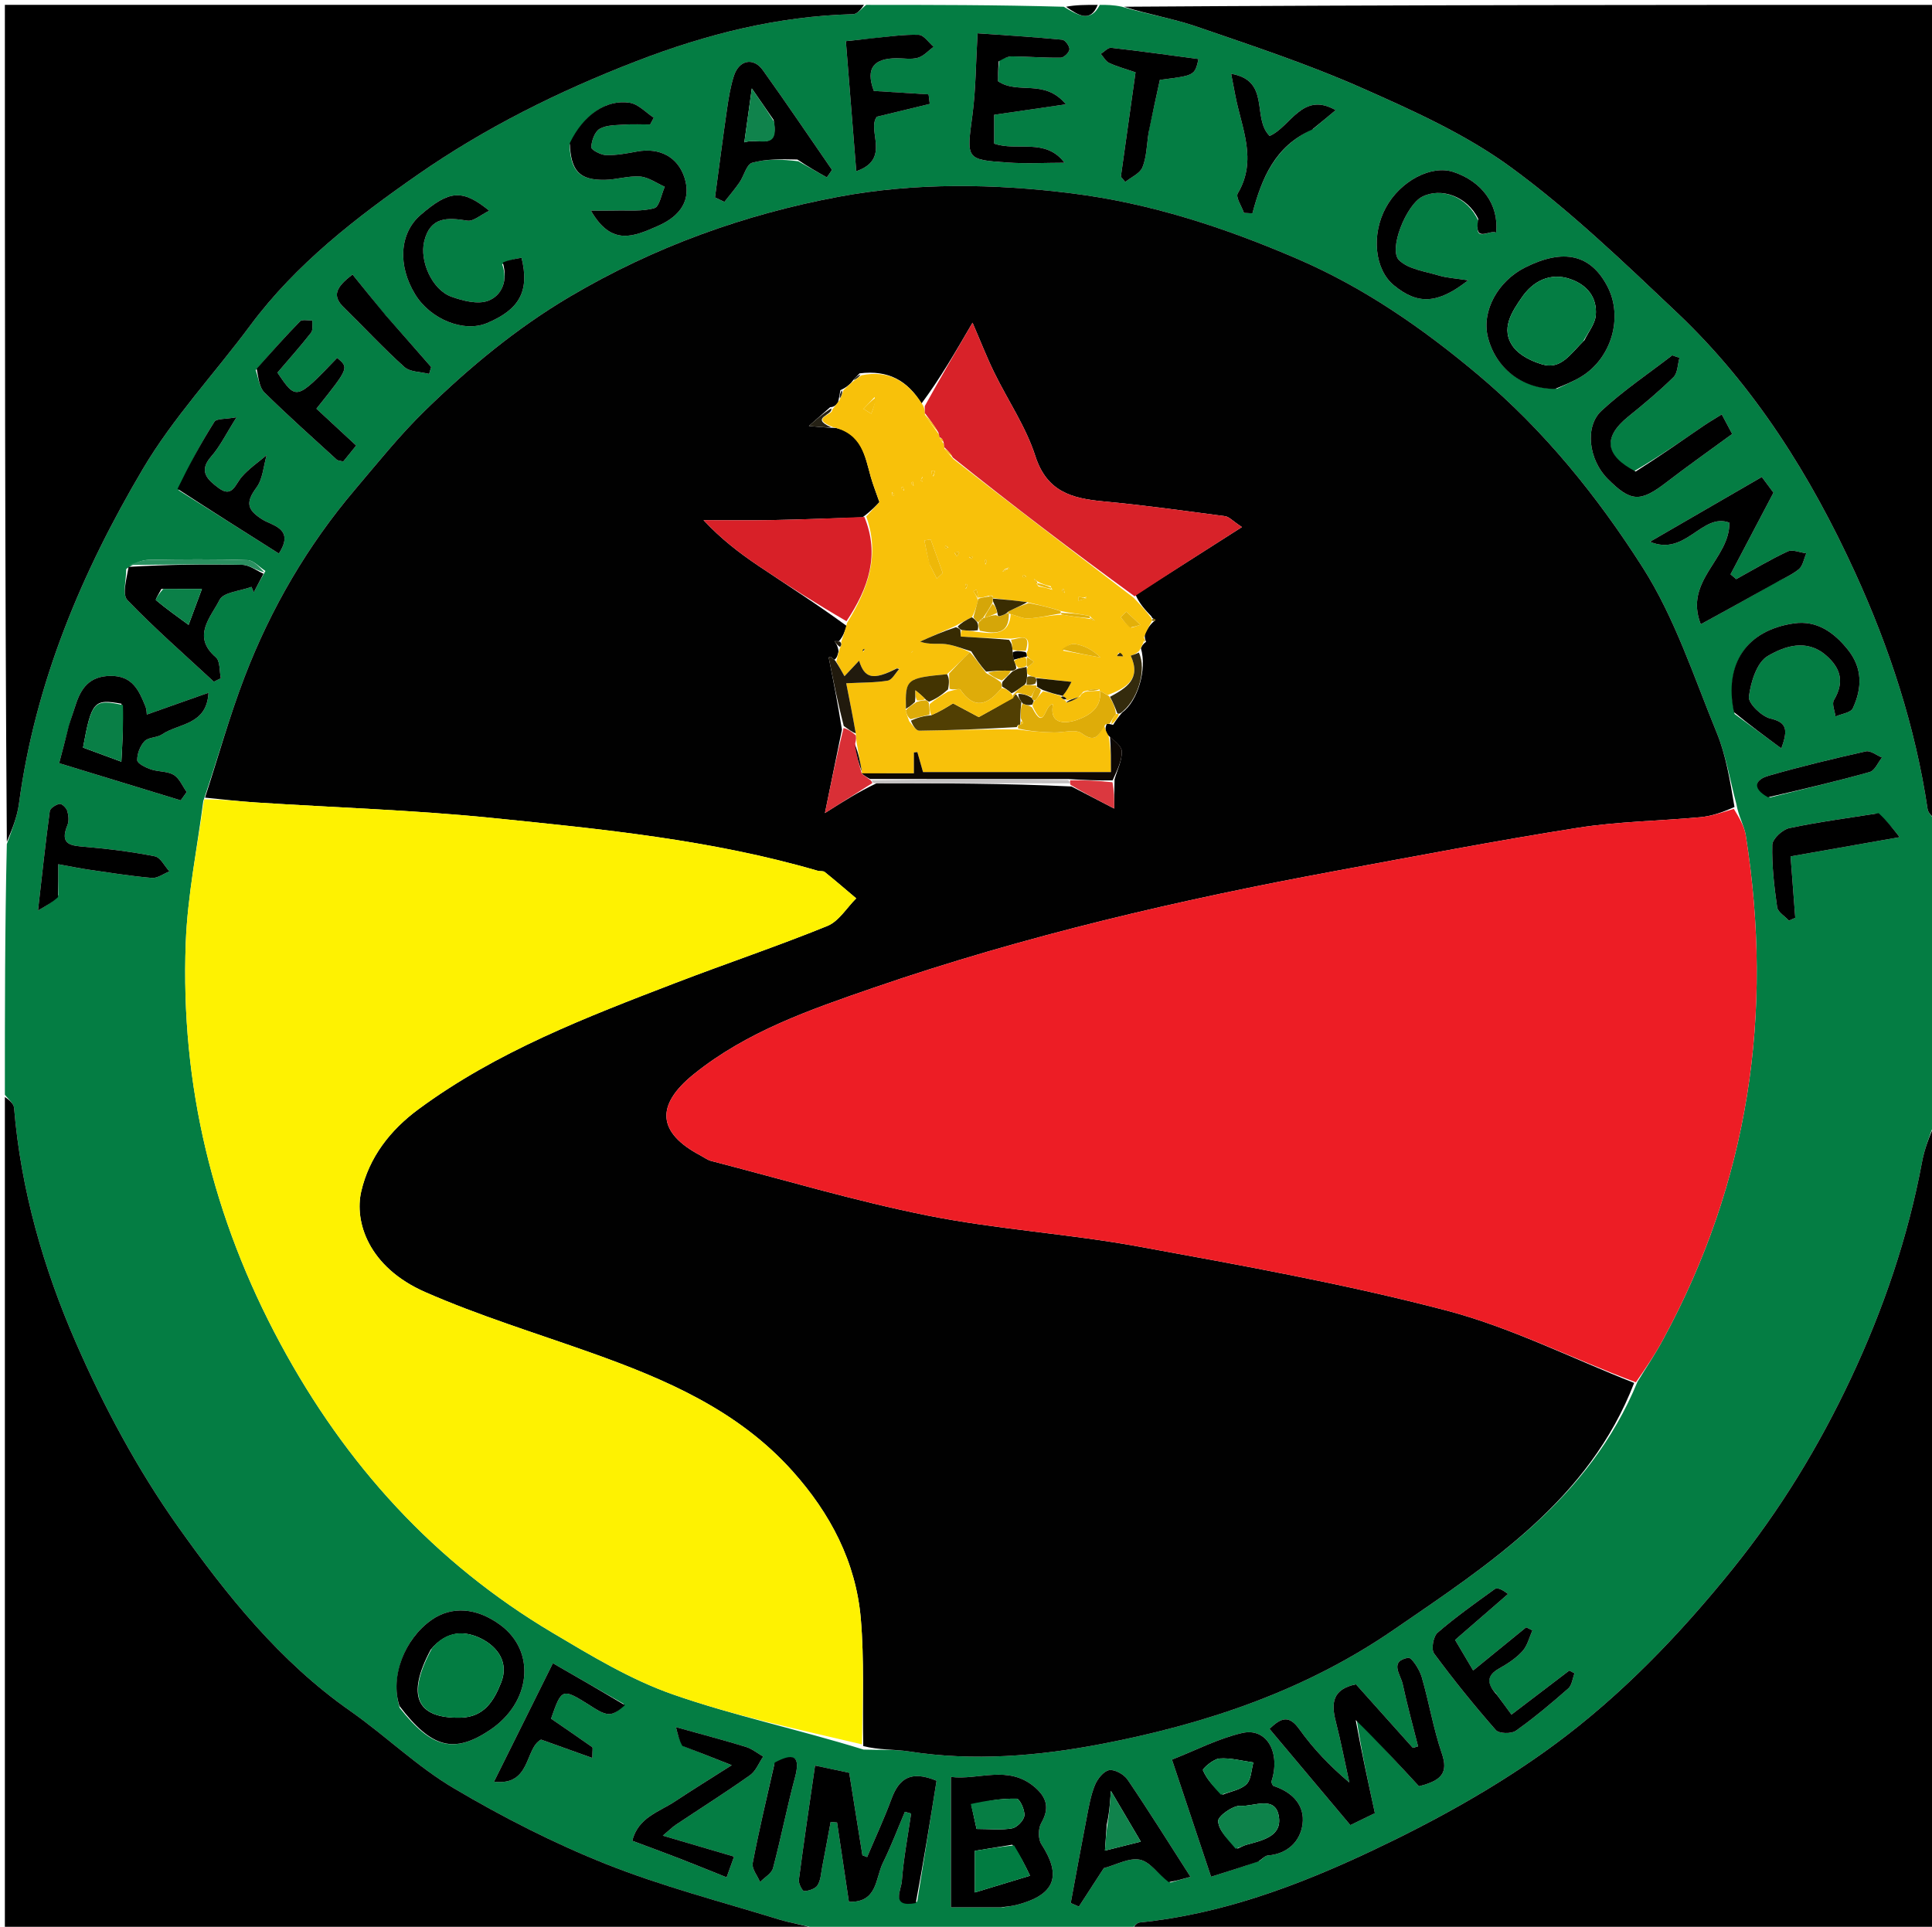 <svg version="1.1" id="Layer_1" xmlns="http://www.w3.org/2000/svg" xmlns:xlink="http://www.w3.org/1999/xlink" x="0px" y="0px"
	 width="100%" viewBox="0 0 397 396" enable-background="new 0 0 397 396" xml:space="preserve">
<path fill="#047D43" opacity="1" stroke="none" 
	d="
M1,225 
	C1,207.979 1,190.958 1.404,173.482 
	C2.52,170.416 3.539,167.846 3.896,165.188 
	C7.23,140.336 16.764,117.664 29.357,96.375 
	C35.569,85.873 44.1,76.757 51.422,66.895 
	C60.819,54.236 73.23,44.68 85.851,35.892 
	C99.646,26.285 114.788,18.75 130.71,12.596 
	C145.253,6.975 159.82,3.326 175.315,2.909 
	C176.226,2.885 177.106,1.664 178,1 
	C191.354,1 204.708,1 218.597,1.389 
	C221.611,3.201 224.1,4.695 226,1 
	C227.389,1 228.778,1 230.543,1.383 
	C235.926,2.976 241.064,3.802 245.912,5.472 
	C257.299,9.398 268.787,13.182 279.781,18.048 
	C290.385,22.741 301.228,27.614 310.502,34.407 
	C322.633,43.292 333.607,53.842 344.567,64.216 
	C360.584,79.378 372.148,97.877 381.227,117.75 
	C388.273,133.174 393.572,149.341 396.092,166.265 
	C396.239,167.249 397.342,168.092 398,169 
	C398,189.354 398,209.708 397.603,230.514 
	C396.444,233.572 395.453,236.135 394.958,238.792 
	C392.075,254.247 387.034,269.012 380.379,283.191 
	C373.788,297.233 365.784,310.384 355.972,322.543 
	C345.097,336.021 333.125,348.473 319.321,358.635 
	C307.635,367.237 294.647,374.387 281.482,380.58 
	C266.535,387.612 250.924,393.424 234.186,395.12 
	C233.402,395.2 232.726,396.349 232,397 
	C210.979,397 189.958,397 168.48,396.59 
	C165.37,395.631 162.651,395.291 160.073,394.497 
	C148.182,390.834 136.067,387.703 124.539,383.11 
	C113.75,378.811 103.277,373.459 93.272,367.543 
	C85.673,363.05 79.195,356.705 71.921,351.608 
	C57.472,341.482 46.594,327.861 36.622,313.82 
	C28.303,302.107 21.356,289.149 15.604,275.956 
	C8.941,260.677 4.282,244.535 2.892,227.688 
	C2.815,226.746 1.656,225.894 1,225 
M54.545,117.351 
	C53.317,116.571 52.11,115.158 50.857,115.117 
	C44.102,114.893 37.335,114.939 30.575,115.065 
	C29.04,115.094 27.518,115.811 25.933,116.954 
	C25.966,119.132 25.083,122.19 26.186,123.338 
	C31.821,129.2 37.97,134.567 43.938,140.108 
	C44.417,139.87 44.896,139.633 45.375,139.396 
	C45.065,137.931 45.263,135.874 44.36,135.098 
	C39.31,130.758 43.369,126.804 45.116,123.287 
	C45.904,121.702 49.404,121.465 51.674,120.616 
	C51.831,120.988 51.988,121.36 52.146,121.732 
	C52.816,120.46 53.485,119.188 54.545,117.351 
M177.449,359.583 
	C180.586,359.696 183.772,359.496 186.853,359.975 
	C200.075,362.032 213.409,360.908 226.187,358.461 
	C247.47,354.385 267.929,347.621 286.295,335.022 
	C306.306,321.294 326.502,308.198 336.488,283.977 
	C338.205,281.166 340.046,278.422 341.619,275.533 
	C359.374,242.926 364.496,208.208 358.74,171.728 
	C358.426,169.738 357.273,167.881 356.789,165.21 
	C355.485,160.34 354.675,155.267 352.782,150.638 
	C348.077,139.138 344.169,127.018 337.568,116.66 
	C328.244,102.028 317.311,88.441 303.739,77.039 
	C292.274,67.408 280.27,59.094 266.523,53.175 
	C251.633,46.764 236.452,41.773 220.228,39.739 
	C204.169,37.725 188.026,37.517 172.363,40.435 
	C152.984,44.045 134.374,50.756 117.148,60.938 
	C106.133,67.448 96.454,75.5 87.388,84.329 
	C82.197,89.384 77.629,95.096 72.932,100.639 
	C63.174,112.154 55.653,125.059 50.263,139.112 
	C47.148,147.232 44.811,155.651 41.769,164.65 
	C40.523,174.357 38.533,184.037 38.169,193.777 
	C37.08,222.947 43.712,250.364 57.623,276.165 
	C71.027,301.027 89.268,321.149 113.552,335.579 
	C121.508,340.306 129.604,345.213 138.264,348.241 
	C150.856,352.643 164.017,355.419 177.449,359.583 
M278.737,353.195 
	C283.15,357.981 287.562,362.767 291.576,367.121 
	C296.317,365.948 297.624,364.29 296.275,360.362 
	C294.519,355.245 293.653,349.829 292.128,344.622 
	C291.683,343.105 290.061,340.584 289.378,340.709 
	C285.409,341.433 287.819,344.19 288.231,346.113 
	C289.153,350.411 290.325,354.656 291.396,358.922 
	C291.035,359.024 290.675,359.125 290.314,359.226 
	C286.374,354.822 282.434,350.419 278.633,346.17 
	C273.789,347.155 273.522,350.046 274.468,353.749 
	C275.532,357.917 276.349,362.148 277.273,366.352 
	C273.229,362.936 269.846,359.379 267.022,355.424 
	C264.955,352.529 263.362,352.887 260.866,355.334 
	C266.417,361.943 271.894,368.464 277.474,375.106 
	C279.24,374.247 280.697,373.539 282.524,372.65 
	C281.143,366.307 279.786,360.072 278.737,353.195 
M188.469,390.837 
	C189.81,382.473 191.151,374.11 192.453,365.987 
	C187.015,363.736 184.689,365.661 183.186,369.73 
	C181.692,373.775 179.867,377.698 178.188,381.674 
	C177.863,381.552 177.539,381.429 177.214,381.307 
	C176.314,375.678 175.413,370.049 174.502,364.355 
	C172.141,363.853 169.953,363.389 167.483,362.864 
	C166.298,371.071 165.154,378.706 164.157,386.361 
	C164.058,387.113 164.878,388.675 165.233,388.664 
	C166.195,388.632 167.526,388.206 167.993,387.477 
	C168.652,386.449 168.7,385.014 168.947,383.742 
	C169.545,380.653 170.108,377.557 170.685,374.464 
	C171.125,374.499 171.564,374.534 172.004,374.569 
	C172.799,379.896 173.594,385.222 174.436,390.862 
	C180.336,391.087 179.876,386.001 181.421,382.87 
	C183.105,379.456 184.453,375.876 185.948,372.369 
	C186.373,372.49 186.798,372.611 187.222,372.732 
	C186.548,377.378 185.661,382.008 185.311,386.678 
	C185.182,388.402 182.965,392.129 188.469,390.837 
M258.865,382.422 
	C259.411,382.049 259.936,381.392 260.508,381.348 
	C264.583,381.036 267.18,378.445 267.651,374.925 
	C268.173,371.023 265.551,368.306 261.702,367.07 
	C261.478,366.998 261.38,366.534 261.23,366.248 
	C263.246,360.286 260.341,355.005 255.254,356.174 
	C250.312,357.31 245.669,359.75 240.82,361.647 
	C243.641,370.093 246.211,377.788 248.858,385.714 
	C252.278,384.641 255.229,383.715 258.865,382.422 
M206.108,392.001 
	C207.078,391.831 208.067,391.733 209.016,391.481 
	C216.801,389.415 218.23,385.579 213.979,379.005 
	C213.302,377.96 213.319,375.804 213.953,374.7 
	C215.69,371.67 215.149,369.459 212.62,367.302 
	C207.157,362.641 201.119,365.918 195.402,365.205 
	C195.402,374.485 195.402,383.035 195.402,392.007 
	C198.939,392.007 202.069,392.007 206.108,392.001 
M14.074,149.588 
	C13.49,151.803 12.905,154.017 12.156,156.855 
	C20.511,159.411 28.822,161.952 37.133,164.494 
	C37.541,163.922 37.949,163.351 38.357,162.78 
	C37.493,161.57 36.869,159.956 35.699,159.259 
	C34.369,158.467 32.498,158.647 30.963,158.114 
	C29.898,157.745 28.214,156.904 28.198,156.241 
	C28.167,154.919 28.794,153.287 29.716,152.326 
	C30.519,151.488 32.269,151.643 33.308,150.931 
	C36.676,148.621 42.49,149.089 42.844,142.378 
	C38.381,143.955 34.348,145.381 30.169,146.858 
	C30.139,146.668 30.153,145.849 29.87,145.151 
	C28.547,141.88 27.214,138.854 22.69,138.913 
	C18.315,138.97 16.597,141.496 15.482,145.062 
	C15.089,146.322 14.622,147.558 14.074,149.588 
M82.137,351.013 
	C88.678,359.321 93.299,360.468 100.621,355.6 
	C109.13,349.944 110.212,339.445 102.846,333.996 
	C97.984,330.399 92.827,330.017 88.663,332.945 
	C83.103,336.855 80.118,344.636 82.137,351.013 
M319.948,79.893 
	C321.577,79.091 323.27,78.396 324.824,77.468 
	C331.149,73.69 333.612,65.19 330.29,58.841 
	C326.862,52.288 321.312,51.01 313.416,54.958 
	C307.776,57.778 304.452,63.917 305.715,69.18 
	C307.248,75.566 312.685,79.936 319.948,79.893 
M364.45,119.932 
	C366.194,118.984 368.099,118.234 369.619,117.008 
	C370.467,116.323 370.674,114.844 371.17,113.724 
	C369.879,113.563 368.34,112.87 367.341,113.336 
	C363.717,115.024 360.274,117.101 356.763,119.03 
	C356.376,118.699 355.99,118.367 355.603,118.035 
	C358.521,112.486 361.439,106.938 364.427,101.255 
	C363.765,100.366 362.986,99.32 362.027,98.032 
	C354.685,102.285 347.376,106.519 339.043,111.345 
	C346.419,114.449 349.711,105.294 355.363,107.417 
	C355.479,114.897 345.954,119.308 349.485,128.299 
	C354.672,125.458 359.282,122.934 364.45,119.932 
M205.385,12.252 
	C206.248,12.018 207.114,11.575 207.973,11.586 
	C211.313,11.626 214.652,11.907 217.987,11.857 
	C218.629,11.847 219.709,10.781 219.759,10.139 
	C219.809,9.494 218.877,8.221 218.284,8.164 
	C212.661,7.621 207.018,7.279 200.875,6.844 
	C200.508,13.105 200.518,18.409 199.823,23.619 
	C198.607,32.723 198.419,32.802 207,33.403 
	C210.897,33.676 214.829,33.45 218.745,33.45 
	C214.849,28.255 208.952,31.183 204.282,29.512 
	C204.282,27.347 204.282,25.439 204.282,23.591 
	C209.022,22.901 213.44,22.258 219.036,21.444 
	C214.609,16.073 209.202,19.53 205.077,16.689 
	C205.077,15.883 205.077,14.416 205.385,12.252 
M117.031,29.82 
	C117.309,35.163 119.065,37.019 124.217,36.964 
	C126.662,36.938 129.13,36.097 131.537,36.284 
	C133.269,36.419 134.916,37.645 136.601,38.384 
	C135.911,39.914 135.52,42.466 134.472,42.772 
	C131.967,43.503 129.154,43.196 126.465,43.271 
	C125.005,43.312 123.544,43.279 121.42,43.279 
	C125.676,50.733 130.303,48.574 135.178,46.446 
	C139.98,44.35 142.071,40.959 140.667,36.55 
	C139.308,32.286 135.575,30.27 130.881,31.143 
	C128.787,31.533 126.647,31.938 124.54,31.881 
	C123.449,31.852 121.459,30.776 121.488,30.265 
	C121.565,28.931 122.199,27.076 123.221,26.483 
	C124.621,25.673 126.578,25.738 128.31,25.612 
	C130.064,25.486 131.835,25.584 133.599,25.584 
	C133.847,25.119 134.095,24.654 134.344,24.188 
	C132.718,23.127 131.199,21.415 129.447,21.13 
	C124.578,20.338 119.855,23.619 117.031,29.82 
M164.045,33.142 
	C165.999,34.247 167.953,35.352 169.906,36.457 
	C170.261,35.943 170.616,35.429 170.97,34.915 
	C166.246,28.076 161.597,21.184 156.761,14.426 
	C154.815,11.706 151.853,12.321 150.801,15.607 
	C150.107,17.774 149.734,20.063 149.406,22.325 
	C148.524,28.401 147.743,34.491 146.922,40.576 
	C147.565,40.883 148.209,41.189 148.853,41.496 
	C149.897,40.161 151.009,38.872 151.967,37.478 
	C152.891,36.135 153.403,33.778 154.542,33.459 
	C157.449,32.644 160.606,32.716 164.045,33.142 
M240.515,386.909 
	C241.816,386.537 243.117,386.165 244.631,385.731 
	C240.142,378.735 236.05,372.175 231.715,365.779 
	C230.98,364.694 229.09,363.621 227.938,363.806 
	C226.792,363.991 225.513,365.609 224.991,366.884 
	C224.126,368.997 223.74,371.322 223.299,373.586 
	C222.164,379.422 221.109,385.274 220.021,391.119 
	C220.579,391.364 221.137,391.61 221.694,391.856 
	C223.491,389.084 225.288,386.312 226.82,383.949 
	C229.392,383.266 232.014,381.759 234.232,382.216 
	C236.311,382.644 237.961,385.152 240.515,386.909 
M335.733,96.874 
	C329.738,93.627 329.381,89.837 334.559,85.647 
	C337.768,83.051 340.952,80.398 343.886,77.506 
	C344.752,76.652 344.725,74.893 345.108,73.549 
	C344.611,73.376 344.115,73.204 343.618,73.031 
	C338.751,76.789 333.602,80.241 329.107,84.401 
	C325.554,87.688 326.5,94.517 330.302,98.356 
	C335.096,103.197 337.048,103.26 342.371,99.166 
	C346.78,95.775 351.331,92.569 355.941,89.191 
	C355.213,87.825 354.613,86.698 353.801,85.172 
	C352.403,86.045 351.183,86.745 350.028,87.54 
	C345.503,90.655 340.998,93.8 335.733,96.874 
M307.403,348.029 
	C305.474,346.032 305.425,344.393 308.085,342.897 
	C309.8,341.932 311.531,340.8 312.838,339.364 
	C313.857,338.244 314.235,336.539 314.898,335.094 
	C314.467,334.88 314.036,334.666 313.605,334.452 
	C310.077,337.326 306.55,340.2 302.715,343.324 
	C301.309,340.945 300.107,338.911 299.003,337.044 
	C302.907,333.656 306.389,330.633 309.871,327.611 
	C308.547,326.551 307.621,326.258 307.151,326.597 
	C303.156,329.483 299.118,332.338 295.4,335.558 
	C294.521,336.319 294.054,338.973 294.675,339.816 
	C298.673,345.246 302.929,350.501 307.372,355.575 
	C308.018,356.313 310.539,356.385 311.463,355.732 
	C315.232,353.067 318.783,350.075 322.258,347.026 
	C323.016,346.361 323.131,344.964 323.542,343.904 
	C323.185,343.715 322.827,343.527 322.47,343.338 
	C318.605,346.282 314.741,349.226 310.587,352.39 
	C309.537,350.976 308.672,349.81 307.403,348.029 
M140.588,358.92 
	C143.464,360.057 146.34,361.195 150.362,362.786 
	C145.587,365.827 142.117,367.964 138.725,370.219 
	C135.456,372.391 131.127,373.506 129.922,378.326 
	C133.357,379.612 136.435,380.733 139.488,381.917 
	C142.684,383.156 145.855,384.456 149.312,385.84 
	C149.82,384.423 150.293,383.101 150.838,381.579 
	C146.051,380.171 141.48,378.827 136.2,377.274 
	C137.617,376.079 138.188,375.496 138.852,375.053 
	C143.949,371.655 149.13,368.375 154.128,364.838 
	C155.328,363.989 155.944,362.315 156.829,361.02 
	C155.646,360.341 154.538,359.417 153.266,359.027 
	C148.765,357.648 144.208,356.451 138.897,354.968 
	C139.339,356.72 139.593,357.725 140.588,358.92 
M103.194,54.323 
	C104.393,57.658 103.179,60.711 100.331,61.805 
	C98.199,62.624 95.122,61.833 92.747,60.978 
	C88.78,59.55 86.178,53.634 87.174,49.586 
	C88.423,44.504 91.932,44.689 96.042,45.35 
	C97.283,45.549 98.78,44.152 100.53,43.307 
	C94.981,38.79 92.287,39.106 86.411,44.187 
	C82.104,47.912 81.661,54.544 85.32,60.516 
	C88.472,65.659 95.324,68.394 100.077,66.405 
	C106.763,63.607 108.856,59.813 107.169,52.983 
	C105.946,53.182 104.69,53.387 103.194,54.323 
M303.769,45.37 
	C302.822,50.176 306.013,47.127 307.444,47.802 
	C308.019,42.027 304.544,37.31 298.663,35.349 
	C294.116,33.833 287.75,37.186 284.774,42.664 
	C281.739,48.25 282.471,55.39 286.411,58.629 
	C291.258,62.614 295.338,62.59 301.677,57.61 
	C299.009,57.192 297.283,57.113 295.679,56.628 
	C292.858,55.774 289.449,55.36 287.507,53.493 
	C285.238,51.313 288.96,42.145 292.193,40.458 
	C296.103,38.419 301.55,40.38 303.769,45.37 
M356.434,146.728 
	C359.525,149.01 362.616,151.291 366.035,153.815 
	C367.493,149.839 367.1,148.466 363.814,147.685 
	C361.981,147.249 359.206,144.548 359.377,143.184 
	C359.752,140.196 360.995,136.149 363.233,134.836 
	C366.645,132.834 371.187,131.182 375.241,134.705 
	C378.32,137.381 379.013,140.263 376.84,143.905 
	C376.378,144.68 377.033,146.12 377.173,147.254 
	C378.396,146.712 380.299,146.487 380.726,145.572 
	C382.638,141.477 382.768,137.336 379.716,133.526 
	C376.86,129.96 373.321,127.446 368.645,128.118 
	C358.905,129.518 354.231,136.426 356.434,146.728 
M178.782,7.941 
	C177.345,8.091 175.908,8.24 173.814,8.457 
	C174.524,17.35 175.211,25.958 175.949,35.193 
	C183.212,32.693 178.032,26.775 180.186,23.99 
	C184.022,23.061 187.539,22.208 191.055,21.356 
	C190.974,20.702 190.892,20.049 190.811,19.395 
	C187.016,19.157 183.221,18.918 179.562,18.688 
	C177.746,13.846 179.746,12.018 184.165,11.974 
	C185.658,11.96 187.239,12.269 188.619,11.872 
	C189.815,11.528 190.784,10.395 191.853,9.611 
	C190.836,8.751 189.846,7.201 188.799,7.162 
	C185.732,7.048 182.643,7.535 178.782,7.941 
M52.542,76.089 
	C53.112,77.634 53.264,79.603 54.325,80.651 
	C59.139,85.406 64.205,89.906 69.199,94.477 
	C69.41,94.67 69.806,94.661 70.528,94.859 
	C71.291,93.917 72.152,92.856 73.192,91.572 
	C70.256,88.85 67.638,86.424 65.025,84.007 
	C71.721,75.6 71.721,75.6 69.284,73.554 
	C60.882,82.316 60.882,82.316 57.014,76.582 
	C59.285,73.919 61.691,71.222 63.918,68.384 
	C64.36,67.82 64.115,66.717 64.186,65.863 
	C63.324,65.905 62.1,65.594 61.656,66.046 
	C58.657,69.1 55.822,72.316 52.542,76.089 
M36.703,100.757 
	C43.561,105.089 50.42,109.42 57.299,113.764 
	C60.632,108.648 55.938,108.021 54.004,106.822 
	C50.733,104.794 50.431,103.274 52.697,100.208 
	C54.007,98.437 54.137,95.793 54.798,93.541 
	C53.073,95.011 51.151,96.31 49.681,98.002 
	C48.327,99.559 47.733,102.41 44.906,100.284 
	C42.766,98.673 40.651,96.925 43.404,93.81 
	C45.207,91.771 46.419,89.211 48.612,85.756 
	C46.341,86.178 44.492,85.989 44.05,86.689 
	C41.277,91.078 38.819,95.665 36.703,100.757 
M128.173,350.207 
	C123.387,347.456 118.601,344.705 113.61,341.836 
	C109.578,349.951 105.831,357.493 101.511,366.187 
	C109.177,367.09 107.795,359.323 111.178,357.529 
	C114.671,358.781 117.988,359.971 121.719,361.308 
	C121.719,359.713 121.854,359.194 121.699,359.085 
	C118.908,357.111 116.082,355.186 113.236,353.232 
	C115.415,346.956 115.534,346.93 121.075,350.409 
	C122.328,351.196 123.693,352.19 125.062,352.286 
	C126.219,352.367 127.457,351.284 128.173,350.207 
M236.075,26.773 
	C236.836,23.286 237.597,19.799 238.337,16.411 
	C245.5,15.519 245.5,15.519 246.281,12.133 
	C240.262,11.334 234.304,10.495 228.326,9.822 
	C227.672,9.749 226.909,10.639 226.197,11.082 
	C226.764,11.719 227.212,12.612 227.922,12.942 
	C229.508,13.68 231.225,14.137 233.336,14.863 
	C232.318,22.106 231.319,29.216 230.321,36.326 
	C230.622,36.683 230.923,37.04 231.224,37.397 
	C232.447,36.408 234.241,35.653 234.763,34.378 
	C235.61,32.311 235.622,29.902 236.075,26.773 
M269.885,26.46 
	C271.379,25.212 272.874,23.964 274.46,22.639 
	C267.596,18.695 265.192,26.109 260.893,27.939 
	C257.168,24.251 261.199,16.573 252.98,15.161 
	C253.32,16.924 253.587,18.288 253.847,19.654 
	C255.113,26.302 258.442,32.853 254.346,39.737 
	C253.868,40.542 255.152,42.394 255.619,43.761 
	C256.197,43.79 256.776,43.819 257.355,43.848 
	C259.274,36.618 262.009,30.01 269.885,26.46 
M385.62,167.199 
	C379.622,168.157 373.586,168.937 367.654,170.204 
	C366.256,170.503 364.21,172.419 364.18,173.633 
	C364.074,177.901 364.574,182.208 365.179,186.452 
	C365.324,187.469 366.764,188.301 367.608,189.217 
	C368.038,189.019 368.469,188.821 368.899,188.623 
	C368.597,184.664 368.296,180.705 367.939,176.009 
	C375.304,174.711 382.27,173.483 390.355,172.058 
	C388.837,170.121 387.642,168.597 385.62,167.199 
M11.97,183.974 
	C11.97,182.066 11.97,180.157 11.97,177.62 
	C14.651,178.105 16.384,178.471 18.133,178.723 
	C22.485,179.351 26.834,180.055 31.21,180.436 
	C32.363,180.536 33.607,179.57 34.81,179.093 
	C33.825,178.019 32.983,176.225 31.831,175.996 
	C27.167,175.071 22.422,174.47 17.68,174.065 
	C14.666,173.807 12.143,173.725 13.865,169.566 
	C14.216,168.721 14.089,167.535 13.809,166.621 
	C13.622,166.012 12.677,165.132 12.238,165.218 
	C11.473,165.369 10.31,166.101 10.228,166.713 
	C9.352,173.202 8.657,179.716 7.809,187.129 
	C9.753,186.007 10.81,185.398 11.97,183.974 
M159.087,362.649 
	C157.578,369.405 155.959,376.14 154.667,382.938 
	C154.449,384.087 155.643,385.504 156.185,386.797 
	C157.102,385.855 158.553,385.055 158.847,383.948 
	C160.488,377.776 161.696,371.489 163.356,365.323 
	C164.559,360.852 163.094,360.154 159.087,362.649 
M78.988,64.525 
	C76.807,61.824 74.625,59.123 72.444,56.422 
	C68.822,59.151 68.321,60.908 70.626,63.16 
	C74.795,67.233 78.756,71.531 83.087,75.42 
	C84.263,76.476 86.453,76.403 88.177,76.849 
	C88.317,76.378 88.457,75.908 88.597,75.437 
	C85.563,71.966 82.528,68.494 78.988,64.525 
M363.696,163.9 
	C370.544,162.189 377.418,160.574 384.21,158.664 
	C385.245,158.373 385.896,156.718 386.725,155.694 
	C385.614,155.24 384.374,154.209 383.413,154.425 
	C376.707,155.926 370.015,157.534 363.413,159.434 
	C360.672,160.223 359.91,161.998 363.696,163.9 
z"/>
<path fill="#000000" opacity="1" stroke="none" 
	d="
M177.531,1 
	C177.106,1.664 176.226,2.885 175.315,2.909 
	C159.82,3.326 145.253,6.975 130.71,12.596 
	C114.788,18.75 99.646,26.285 85.851,35.892 
	C73.23,44.68 60.819,54.236 51.422,66.895 
	C44.1,76.757 35.569,85.873 29.357,96.375 
	C16.764,117.664 7.23,140.336 3.896,165.188 
	C3.539,167.846 2.52,170.416 1.404,173.013 
	C1,115.739 1,58.477 1,1 
	C59.687,1 118.375,1 177.531,1 
z"/>
<path fill="#000000" opacity="1" stroke="none" 
	d="
M398,168.531 
	C397.342,168.092 396.239,167.249 396.092,166.265 
	C393.572,149.341 388.273,133.174 381.227,117.75 
	C372.148,97.877 360.584,79.378 344.567,64.216 
	C333.607,53.842 322.633,43.292 310.502,34.407 
	C301.228,27.614 290.385,22.741 279.781,18.048 
	C268.787,13.182 257.299,9.398 245.912,5.472 
	C241.064,3.802 235.926,2.976 230.96,1.383 
	C286.594,1 342.188,1 398,1 
	C398,56.687 398,112.375 398,168.531 
z"/>
<path fill="#000000" opacity="1" stroke="none" 
	d="
M1,225.469 
	C1.656,225.894 2.815,226.746 2.892,227.688 
	C4.282,244.535 8.941,260.677 15.604,275.956 
	C21.356,289.149 28.303,302.107 36.622,313.82 
	C46.594,327.861 57.472,341.482 71.921,351.608 
	C79.195,356.705 85.673,363.05 93.272,367.543 
	C103.277,373.459 113.75,378.811 124.539,383.11 
	C136.067,387.703 148.182,390.834 160.073,394.497 
	C162.651,395.291 165.37,395.631 168.012,396.59 
	C112.405,397 56.81,397 1,397 
	C1,339.979 1,282.958 1,225.469 
z"/>
<path fill="#000000" opacity="1" stroke="none" 
	d="
M232.469,397 
	C232.726,396.349 233.402,395.2 234.186,395.12 
	C250.924,393.424 266.535,387.612 281.482,380.58 
	C294.647,374.387 307.635,367.237 319.321,358.635 
	C333.125,348.473 345.097,336.021 355.972,322.543 
	C365.784,310.384 373.788,297.233 380.379,283.191 
	C387.034,269.012 392.075,254.247 394.958,238.792 
	C395.453,236.135 396.444,233.572 397.603,230.983 
	C398,286.26 398,341.521 398,397 
	C342.979,397 287.958,397 232.469,397 
z"/>
<path fill="#000000" opacity="1" stroke="none" 
	d="
M225.562,1 
	C224.1,4.695 221.611,3.201 219.066,1.389 
	C221.042,1 223.083,1 225.562,1 
z"/>
<path fill="#010101" opacity="1" stroke="none" 
	d="
M42.124,163.936 
	C44.811,155.651 47.148,147.232 50.263,139.112 
	C55.653,125.059 63.174,112.154 72.932,100.639 
	C77.629,95.096 82.197,89.384 87.388,84.329 
	C96.454,75.5 106.133,67.448 117.148,60.938 
	C134.374,50.756 152.984,44.045 172.363,40.435 
	C188.026,37.517 204.169,37.725 220.228,39.739 
	C236.452,41.773 251.633,46.764 266.523,53.175 
	C280.27,59.094 292.274,67.408 303.739,77.039 
	C317.311,88.441 328.244,102.028 337.568,116.66 
	C344.169,127.018 348.077,139.138 352.782,150.638 
	C354.675,155.267 355.485,160.34 356.415,165.858 
	C353.833,167.002 351.647,167.744 349.412,167.953 
	C341.039,168.734 332.569,168.823 324.285,170.125 
	C307.698,172.732 291.198,175.908 274.682,178.957 
	C242.431,184.91 210.537,192.316 179.49,203.016 
	C166.501,207.492 153.469,211.98 142.55,220.78 
	C134.61,227.179 135.112,232.822 143.952,237.485 
	C144.677,237.867 145.362,238.403 146.133,238.603 
	C160.96,242.43 175.672,246.838 190.667,249.834 
	C204.933,252.684 219.585,253.564 233.907,256.183 
	C255.076,260.054 276.32,263.871 297.113,269.312 
	C310.4,272.788 322.931,279.153 335.801,284.223 
	C326.502,308.198 306.306,321.294 286.295,335.022 
	C267.929,347.621 247.47,354.385 226.187,358.461 
	C213.409,360.908 200.075,362.032 186.853,359.975 
	C183.772,359.496 180.586,359.696 177.387,358.862 
	C177.217,349.642 177.61,341.1 176.88,332.656 
	C175.872,321.01 170.618,311.029 162.85,302.355 
	C151.611,289.807 136.743,283.461 121.347,277.984 
	C109.984,273.941 98.396,270.395 87.377,265.56 
	C75.638,260.409 72.799,251.049 74.23,244.864 
	C75.841,237.897 80.116,232.31 85.977,227.983 
	C102.035,216.128 120.44,209.069 138.834,202.004 
	C149.198,198.023 159.737,194.485 170.017,190.306 
	C172.371,189.349 173.985,186.573 175.939,184.635 
	C173.789,182.819 171.658,180.979 169.466,179.216 
	C169.134,178.949 168.496,179.1 168.026,178.963 
	C146.226,172.6 123.72,170.404 101.28,168.124 
	C85.087,166.478 68.778,165.98 52.523,164.923 
	C49.05,164.697 45.59,164.27 42.124,163.936 
M230.583,146.443 
	C233.783,144.154 235.722,137.593 234.443,133.232 
	C234.624,132.81 234.805,132.388 235.516,131.911 
	C235.36,131.572 235.204,131.233 235.232,130.275 
	C235.732,129.365 236.232,128.455 237.115,127.705 
	C237.223,127.621 237.331,127.537 237.439,127.453 
	C237.338,127.36 237.249,127.218 237.132,127.188 
	C237.014,127.157 236.868,127.239 236.554,126.632 
	C235.351,125.37 234.149,124.107 233.347,122.261 
	C240.385,117.774 247.424,113.286 255.202,108.326 
	C253.291,107.061 252.562,106.199 251.734,106.089 
	C243.397,104.983 235.061,103.823 226.691,103.04 
	C220.241,102.437 215.107,101.061 212.747,93.723 
	C210.813,87.709 207.09,82.282 204.286,76.533 
	C202.757,73.399 201.49,70.137 199.843,66.325 
	C196.23,72.528 193.126,77.857 189.359,82.927 
	C186.517,78.279 182.57,75.986 176.631,76.737 
	C176.13,77.222 175.629,77.708 174.882,78.685 
	C174.358,79.189 173.834,79.692 172.689,80.19 
	C172.585,80.816 172.48,81.442 172.213,82.716 
	C171.815,83.196 171.418,83.677 170.593,83.688 
	C169.131,84.975 167.669,86.263 166.207,87.55 
	C167.815,87.711 169.424,87.871 171.764,87.951 
	C177.156,89.188 177.746,93.821 178.944,98.051 
	C179.391,99.627 180.002,101.156 180.708,103.197 
	C180.29,103.655 179.148,104.906 177.227,106.334 
	C171.105,106.523 164.984,106.768 158.86,106.884 
	C154.096,106.974 149.33,106.902 144.565,106.902 
	C148.187,110.785 151.928,113.649 155.828,116.278 
	C161.738,120.264 167.759,124.085 173.983,128.648 
	C173.602,129.754 173.221,130.86 172.392,131.778 
	C172.086,131.78 171.78,131.782 171.473,131.785 
	C171.8,132.228 172.127,132.672 172.317,133.83 
	C172.161,134.539 172.005,135.249 171.427,135.603 
	C171.179,135.395 170.945,135.165 170.673,134.995 
	C170.599,134.949 170.289,135.11 170.294,135.136 
	C171.214,139.809 172.152,144.477 173.003,149.96 
	C171.934,155.209 170.865,160.458 169.512,167.104 
	C173.622,164.508 176.432,162.732 180.139,160.973 
	C193.364,160.982 206.589,160.992 220.174,161.638 
	C222.969,163.085 225.764,164.531 228.954,166.182 
	C228.954,164.154 228.954,162.551 229.027,160.176 
	C229.577,158.262 230.569,156.334 230.513,154.437 
	C230.48,153.279 228.834,152.168 227.332,150.795 
	C227.183,150.193 227.033,149.591 227.44,148.785 
	C227.637,148.763 227.833,148.742 228.732,148.971 
	C229.169,148.278 229.605,147.584 230.583,146.443 
z"/>
<path fill="#ED1D25" opacity="1" stroke="none" 
	d="
M336.145,284.1 
	C322.931,279.153 310.4,272.788 297.113,269.312 
	C276.32,263.871 255.076,260.054 233.907,256.183 
	C219.585,253.564 204.933,252.684 190.667,249.834 
	C175.672,246.838 160.96,242.43 146.133,238.603 
	C145.362,238.403 144.677,237.867 143.952,237.485 
	C135.112,232.822 134.61,227.179 142.55,220.78 
	C153.469,211.98 166.501,207.492 179.49,203.016 
	C210.537,192.316 242.431,184.91 274.682,178.957 
	C291.198,175.908 307.698,172.732 324.285,170.125 
	C332.569,168.823 341.039,168.734 349.412,167.953 
	C351.647,167.744 353.833,167.002 356.277,166.233 
	C357.273,167.881 358.426,169.738 358.74,171.728 
	C364.496,208.208 359.374,242.926 341.619,275.533 
	C340.046,278.422 338.205,281.166 336.145,284.1 
z"/>
<path fill="#FEF201" opacity="1" stroke="none" 
	d="
M41.947,164.293 
	C45.59,164.27 49.05,164.697 52.523,164.923 
	C68.778,165.98 85.087,166.478 101.28,168.124 
	C123.72,170.404 146.226,172.6 168.026,178.963 
	C168.496,179.1 169.134,178.949 169.466,179.216 
	C171.658,180.979 173.789,182.819 175.939,184.635 
	C173.985,186.573 172.371,189.349 170.017,190.306 
	C159.737,194.485 149.198,198.023 138.834,202.004 
	C120.44,209.069 102.035,216.128 85.977,227.983 
	C80.116,232.31 75.841,237.897 74.23,244.864 
	C72.799,251.049 75.638,260.409 87.377,265.56 
	C98.396,270.395 109.984,273.941 121.347,277.984 
	C136.743,283.461 151.611,289.807 162.85,302.355 
	C170.618,311.029 175.872,321.01 176.88,332.656 
	C177.61,341.1 177.217,349.642 177.13,358.514 
	C164.017,355.419 150.856,352.643 138.264,348.241 
	C129.604,345.213 121.508,340.306 113.552,335.579 
	C89.268,321.149 71.027,301.027 57.623,276.165 
	C43.712,250.364 37.08,222.947 38.169,193.777 
	C38.533,184.037 40.523,174.357 41.947,164.293 
z"/>
<path fill="#000000" opacity="1" stroke="none" 
	d="
M278.583,353.516 
	C279.786,360.072 281.143,366.307 282.524,372.65 
	C280.697,373.539 279.24,374.247 277.474,375.106 
	C271.894,368.464 266.417,361.943 260.866,355.334 
	C263.362,352.887 264.955,352.529 267.022,355.424 
	C269.846,359.379 273.229,362.936 277.273,366.352 
	C276.349,362.148 275.532,357.917 274.468,353.749 
	C273.522,350.046 273.789,347.155 278.633,346.17 
	C282.434,350.419 286.374,354.822 290.314,359.226 
	C290.675,359.125 291.035,359.024 291.396,358.922 
	C290.325,354.656 289.153,350.411 288.231,346.113 
	C287.819,344.19 285.409,341.433 289.378,340.709 
	C290.061,340.584 291.683,343.105 292.128,344.622 
	C293.653,349.829 294.519,355.245 296.275,360.362 
	C297.624,364.29 296.317,365.948 291.576,367.121 
	C287.562,362.767 283.15,357.981 278.583,353.516 
z"/>
<path fill="#000000" opacity="1" stroke="none" 
	d="
M188.185,391.126 
	C182.965,392.129 185.182,388.402 185.311,386.678 
	C185.661,382.008 186.548,377.378 187.222,372.732 
	C186.798,372.611 186.373,372.49 185.948,372.369 
	C184.453,375.876 183.105,379.456 181.421,382.87 
	C179.876,386.001 180.336,391.087 174.436,390.862 
	C173.594,385.222 172.799,379.896 172.004,374.569 
	C171.564,374.534 171.125,374.499 170.685,374.464 
	C170.108,377.557 169.545,380.653 168.947,383.742 
	C168.7,385.014 168.652,386.449 167.993,387.477 
	C167.526,388.206 166.195,388.632 165.233,388.664 
	C164.878,388.675 164.058,387.113 164.157,386.361 
	C165.154,378.706 166.298,371.071 167.483,362.864 
	C169.953,363.389 172.141,363.853 174.502,364.355 
	C175.413,370.049 176.314,375.678 177.214,381.307 
	C177.539,381.429 177.863,381.552 178.188,381.674 
	C179.867,377.698 181.692,373.775 183.186,369.73 
	C184.689,365.661 187.015,363.736 192.453,365.987 
	C191.151,374.11 189.81,382.473 188.185,391.126 
z"/>
<path fill="#000000" opacity="1" stroke="none" 
	d="
M258.522,382.606 
	C255.229,383.715 252.278,384.641 248.858,385.714 
	C246.211,377.788 243.641,370.093 240.82,361.647 
	C245.669,359.75 250.312,357.31 255.254,356.174 
	C260.341,355.005 263.246,360.286 261.227,366.25 
	C261.38,366.534 261.478,366.998 261.702,367.07 
	C265.551,368.306 268.173,371.023 267.651,374.925 
	C267.18,378.445 264.583,381.036 260.508,381.348 
	C259.936,381.392 259.411,382.049 258.522,382.606 
M254.317,379.93 
	C254.916,379.665 255.493,379.322 256.118,379.147 
	C259.275,378.261 263.379,377.49 262.804,373.453 
	C262.15,368.858 257.629,371.352 254.942,371.137 
	C253.391,371.013 250.238,373.279 250.31,374.293 
	C250.448,376.265 252.35,378.112 254.317,379.93 
M251.277,368.838 
	C252.935,368.161 254.957,367.853 256.139,366.691 
	C257.122,365.724 257.119,363.753 257.552,362.226 
	C255.225,361.91 252.871,361.245 250.58,361.418 
	C249.333,361.512 247.059,363.521 247.19,363.822 
	C247.984,365.646 249.337,367.227 251.277,368.838 
z"/>
<path fill="#000000" opacity="1" stroke="none" 
	d="
M205.654,392.004 
	C202.069,392.007 198.939,392.007 195.402,392.007 
	C195.402,383.035 195.402,374.485 195.402,365.205 
	C201.119,365.918 207.157,362.641 212.62,367.302 
	C215.149,369.459 215.69,371.67 213.953,374.7 
	C213.319,375.804 213.302,377.96 213.979,379.005 
	C218.23,385.579 216.801,389.415 209.016,391.481 
	C208.067,391.733 207.078,391.831 205.654,392.004 
M208.006,379.137 
	C205.466,379.553 202.925,379.968 200.314,380.396 
	C200.314,382.981 200.314,385.209 200.314,388.947 
	C204.541,387.664 208.096,386.585 211.65,385.506 
	C210.684,383.475 209.718,381.443 208.006,379.137 
M199.636,371.153 
	C199.976,372.709 200.316,374.265 200.671,375.892 
	C203.34,375.892 205.711,376.167 207.964,375.769 
	C208.984,375.588 210.389,374.141 210.497,373.146 
	C210.622,372.002 209.528,369.691 208.922,369.677 
	C205.732,369.604 202.529,370.096 199.636,371.153 
z"/>
<path fill="#000000" opacity="1" stroke="none" 
	d="
M14.131,149.197 
	C14.622,147.558 15.089,146.322 15.482,145.062 
	C16.597,141.496 18.315,138.97 22.69,138.913 
	C27.214,138.854 28.547,141.88 29.87,145.151 
	C30.153,145.849 30.139,146.668 30.169,146.858 
	C34.348,145.381 38.381,143.955 42.844,142.378 
	C42.49,149.089 36.676,148.621 33.308,150.931 
	C32.269,151.643 30.519,151.488 29.716,152.326 
	C28.794,153.287 28.167,154.919 28.198,156.241 
	C28.214,156.904 29.898,157.745 30.963,158.114 
	C32.498,158.647 34.369,158.467 35.699,159.259 
	C36.869,159.956 37.493,161.57 38.357,162.78 
	C37.949,163.351 37.541,163.922 37.133,164.494 
	C28.822,161.952 20.511,159.411 12.156,156.855 
	C12.905,154.017 13.49,151.803 14.131,149.197 
M24.95,144.634 
	C19.312,143.597 18.807,144.15 17.063,153.646 
	C19.197,154.433 21.405,155.247 24.937,156.549 
	C25.186,152.133 25.382,148.66 24.95,144.634 
z"/>
<path fill="#000000" opacity="1" stroke="none" 
	d="
M82.083,350.625 
	C80.118,344.636 83.103,336.855 88.663,332.945 
	C92.827,330.017 97.984,330.399 102.846,333.996 
	C110.212,339.445 109.13,349.944 100.621,355.6 
	C93.299,360.468 88.678,359.321 82.083,350.625 
M88.493,339.063 
	C83.471,348.483 85.572,353.202 94.593,353.025 
	C99.504,352.929 101.498,349.541 102.977,345.808 
	C104.624,341.651 102.22,338.469 98.916,336.795 
	C95.651,335.14 91.824,335.007 88.493,339.063 
z"/>
<path fill="#000000" opacity="1" stroke="none" 
	d="
M319.546,79.934 
	C312.685,79.936 307.248,75.566 305.715,69.18 
	C304.452,63.917 307.776,57.778 313.416,54.958 
	C321.312,51.01 326.862,52.288 330.29,58.841 
	C333.612,65.19 331.149,73.69 324.824,77.468 
	C323.27,78.396 321.577,79.091 319.546,79.934 
M325.591,69.907 
	C326.401,68.215 327.755,66.572 327.911,64.822 
	C328.241,61.112 326.104,58.537 322.671,57.354 
	C318.475,55.909 314.964,57.875 312.767,61.052 
	C310.742,63.982 308.181,67.656 311.013,71.366 
	C312.312,73.069 314.742,74.249 316.891,74.887 
	C320.821,76.054 322.725,72.688 325.591,69.907 
z"/>
<path fill="#000000" opacity="1" stroke="none" 
	d="
M364.171,120.171 
	C359.282,122.934 354.672,125.458 349.485,128.299 
	C345.954,119.308 355.479,114.897 355.363,107.417 
	C349.711,105.294 346.419,114.449 339.043,111.345 
	C347.376,106.519 354.685,102.285 362.027,98.032 
	C362.986,99.32 363.765,100.366 364.427,101.255 
	C361.439,106.938 358.521,112.486 355.603,118.035 
	C355.99,118.367 356.376,118.699 356.763,119.03 
	C360.274,117.101 363.717,115.024 367.341,113.336 
	C368.34,112.87 369.879,113.563 371.17,113.724 
	C370.674,114.844 370.467,116.323 369.619,117.008 
	C368.099,118.234 366.194,118.984 364.171,120.171 
z"/>
<path fill="#000000" opacity="1" stroke="none" 
	d="
M205.231,12.6 
	C205.077,14.416 205.077,15.883 205.077,16.689 
	C209.202,19.53 214.609,16.073 219.036,21.444 
	C213.44,22.258 209.022,22.901 204.282,23.591 
	C204.282,25.439 204.282,27.347 204.282,29.512 
	C208.952,31.183 214.849,28.255 218.745,33.45 
	C214.829,33.45 210.897,33.676 207,33.403 
	C198.419,32.802 198.607,32.723 199.823,23.619 
	C200.518,18.409 200.508,13.105 200.875,6.844 
	C207.018,7.279 212.661,7.621 218.284,8.164 
	C218.877,8.221 219.809,9.494 219.759,10.139 
	C219.709,10.781 218.629,11.847 217.987,11.857 
	C214.652,11.907 211.313,11.626 207.973,11.586 
	C207.114,11.575 206.248,12.018 205.231,12.6 
z"/>
<path fill="#000000" opacity="1" stroke="none" 
	d="
M54.155,117.916 
	C53.485,119.188 52.816,120.46 52.146,121.732 
	C51.988,121.36 51.831,120.988 51.674,120.616 
	C49.404,121.465 45.904,121.702 45.116,123.287 
	C43.369,126.804 39.31,130.758 44.36,135.098 
	C45.263,135.874 45.065,137.931 45.375,139.396 
	C44.896,139.633 44.417,139.87 43.938,140.108 
	C37.97,134.567 31.821,129.2 26.186,123.338 
	C25.083,122.19 25.966,119.132 26.427,116.503 
	C34.55,116.034 42.181,115.918 49.806,116.087 
	C51.269,116.12 52.706,117.278 54.155,117.916 
M33.16,121.049 
	C32.763,121.841 31.884,123.202 32.044,123.337 
	C34.007,125.001 36.121,126.485 38.751,128.426 
	C39.649,126.006 40.396,123.994 41.495,121.033 
	C38.455,121.033 36.216,121.033 33.16,121.049 
z"/>
<path fill="#000000" opacity="1" stroke="none" 
	d="
M117.079,29.425 
	C119.855,23.619 124.578,20.338 129.447,21.13 
	C131.199,21.415 132.718,23.127 134.344,24.188 
	C134.095,24.654 133.847,25.119 133.599,25.584 
	C131.835,25.584 130.064,25.486 128.31,25.612 
	C126.578,25.738 124.621,25.673 123.221,26.483 
	C122.199,27.076 121.565,28.931 121.488,30.265 
	C121.459,30.776 123.449,31.852 124.54,31.881 
	C126.647,31.938 128.787,31.533 130.881,31.143 
	C135.575,30.27 139.308,32.286 140.667,36.55 
	C142.071,40.959 139.98,44.35 135.178,46.446 
	C130.303,48.574 125.676,50.733 121.42,43.279 
	C123.544,43.279 125.005,43.312 126.465,43.271 
	C129.154,43.196 131.967,43.503 134.472,42.772 
	C135.52,42.466 135.911,39.914 136.601,38.384 
	C134.916,37.645 133.269,36.419 131.537,36.284 
	C129.13,36.097 126.662,36.938 124.217,36.964 
	C119.065,37.019 117.309,35.163 117.079,29.425 
z"/>
<path fill="#000000" opacity="1" stroke="none" 
	d="
M163.853,32.788 
	C160.606,32.716 157.449,32.644 154.542,33.459 
	C153.403,33.778 152.891,36.135 151.967,37.478 
	C151.009,38.872 149.897,40.161 148.853,41.496 
	C148.209,41.189 147.565,40.883 146.922,40.576 
	C147.743,34.491 148.524,28.401 149.406,22.325 
	C149.734,20.063 150.107,17.774 150.801,15.607 
	C151.853,12.321 154.815,11.706 156.761,14.426 
	C161.597,21.184 166.246,28.076 170.97,34.915 
	C170.616,35.429 170.261,35.943 169.906,36.457 
	C167.953,35.352 165.999,34.247 163.853,32.788 
M158.97,24.654 
	C157.664,22.767 156.358,20.88 154.487,18.176 
	C153.895,22.444 153.467,25.533 152.951,29.253 
	C155.881,28.244 160.11,31.126 158.97,24.654 
z"/>
<path fill="#000000" opacity="1" stroke="none" 
	d="
M240.158,386.827 
	C237.961,385.152 236.311,382.644 234.232,382.216 
	C232.014,381.759 229.392,383.266 226.82,383.949 
	C225.288,386.312 223.491,389.084 221.694,391.856 
	C221.137,391.61 220.579,391.364 220.021,391.119 
	C221.109,385.274 222.164,379.422 223.299,373.586 
	C223.74,371.322 224.126,368.997 224.991,366.884 
	C225.513,365.609 226.792,363.991 227.938,363.806 
	C229.09,363.621 230.98,364.694 231.715,365.779 
	C236.05,372.175 240.142,378.735 244.631,385.731 
	C243.117,386.165 241.816,386.537 240.158,386.827 
M227.417,375.009 
	C227.311,376.561 227.205,378.114 227.053,380.347 
	C229.764,379.666 231.749,379.168 234.417,378.498 
	C232.443,375.147 230.71,372.205 228.271,368.065 
	C228.05,371.148 227.938,372.722 227.417,375.009 
z"/>
<path fill="#000000" opacity="1" stroke="none" 
	d="
M336.109,96.904 
	C340.998,93.8 345.503,90.655 350.028,87.54 
	C351.183,86.745 352.403,86.045 353.801,85.172 
	C354.613,86.698 355.213,87.825 355.941,89.191 
	C351.331,92.569 346.78,95.775 342.371,99.166 
	C337.048,103.26 335.096,103.197 330.302,98.356 
	C326.5,94.517 325.554,87.688 329.107,84.401 
	C333.602,80.241 338.751,76.789 343.618,73.031 
	C344.115,73.204 344.611,73.376 345.108,73.549 
	C344.725,74.893 344.752,76.652 343.886,77.506 
	C340.952,80.398 337.768,83.051 334.559,85.647 
	C329.381,89.837 329.738,93.627 336.109,96.904 
z"/>
<path fill="#000000" opacity="1" stroke="none" 
	d="
M307.605,348.336 
	C308.672,349.81 309.537,350.976 310.587,352.39 
	C314.741,349.226 318.605,346.282 322.47,343.338 
	C322.827,343.527 323.185,343.715 323.542,343.904 
	C323.131,344.964 323.016,346.361 322.258,347.026 
	C318.783,350.075 315.232,353.067 311.463,355.732 
	C310.539,356.385 308.018,356.313 307.372,355.575 
	C302.929,350.501 298.673,345.246 294.675,339.816 
	C294.054,338.973 294.521,336.319 295.4,335.558 
	C299.118,332.338 303.156,329.483 307.151,326.597 
	C307.621,326.258 308.547,326.551 309.871,327.611 
	C306.389,330.633 302.907,333.656 299.003,337.044 
	C300.107,338.911 301.309,340.945 302.715,343.324 
	C306.55,340.2 310.077,337.326 313.605,334.452 
	C314.036,334.666 314.467,334.88 314.898,335.094 
	C314.235,336.539 313.857,338.244 312.838,339.364 
	C311.531,340.8 309.8,341.932 308.085,342.897 
	C305.425,344.393 305.474,346.032 307.605,348.336 
z"/>
<path fill="#000000" opacity="1" stroke="none" 
	d="
M140.217,358.825 
	C139.593,357.725 139.339,356.72 138.897,354.968 
	C144.208,356.451 148.765,357.648 153.266,359.027 
	C154.538,359.417 155.646,360.341 156.829,361.02 
	C155.944,362.315 155.328,363.989 154.128,364.838 
	C149.13,368.375 143.949,371.655 138.852,375.053 
	C138.188,375.496 137.617,376.079 136.2,377.274 
	C141.48,378.827 146.051,380.171 150.838,381.579 
	C150.293,383.101 149.82,384.423 149.312,385.84 
	C145.855,384.456 142.684,383.156 139.488,381.917 
	C136.435,380.733 133.357,379.612 129.922,378.326 
	C131.127,373.506 135.456,372.391 138.725,370.219 
	C142.117,367.964 145.587,365.827 150.362,362.786 
	C146.34,361.195 143.464,360.057 140.217,358.825 
z"/>
<path fill="#000000" opacity="1" stroke="none" 
	d="
M103.314,53.957 
	C104.69,53.387 105.946,53.182 107.169,52.983 
	C108.856,59.813 106.763,63.607 100.077,66.405 
	C95.324,68.394 88.472,65.659 85.32,60.516 
	C81.661,54.544 82.104,47.912 86.411,44.187 
	C92.287,39.106 94.981,38.79 100.53,43.307 
	C98.78,44.152 97.283,45.549 96.042,45.35 
	C91.932,44.689 88.423,44.504 87.174,49.586 
	C86.178,53.634 88.78,59.55 92.747,60.978 
	C95.122,61.833 98.199,62.624 100.331,61.805 
	C103.179,60.711 104.393,57.658 103.314,53.957 
z"/>
<path fill="#000000" opacity="1" stroke="none" 
	d="
M303.762,44.996 
	C301.55,40.38 296.103,38.419 292.193,40.458 
	C288.96,42.145 285.238,51.313 287.507,53.493 
	C289.449,55.36 292.858,55.774 295.679,56.628 
	C297.283,57.113 299.009,57.192 301.677,57.61 
	C295.338,62.59 291.258,62.614 286.411,58.629 
	C282.471,55.39 281.739,48.25 284.774,42.664 
	C287.75,37.186 294.116,33.833 298.663,35.349 
	C304.544,37.31 308.019,42.027 307.444,47.802 
	C306.013,47.127 302.822,50.176 303.762,44.996 
z"/>
<path fill="#000000" opacity="1" stroke="none" 
	d="
M356.298,146.355 
	C354.231,136.426 358.905,129.518 368.645,128.118 
	C373.321,127.446 376.86,129.96 379.716,133.526 
	C382.768,137.336 382.638,141.477 380.726,145.572 
	C380.299,146.487 378.396,146.712 377.173,147.254 
	C377.033,146.12 376.378,144.68 376.84,143.905 
	C379.013,140.263 378.32,137.381 375.241,134.705 
	C371.187,131.182 366.645,132.834 363.233,134.836 
	C360.995,136.149 359.752,140.196 359.377,143.184 
	C359.206,144.548 361.981,147.249 363.814,147.685 
	C367.1,148.466 367.493,149.839 366.035,153.815 
	C362.616,151.291 359.525,149.01 356.298,146.355 
z"/>
<path fill="#000000" opacity="1" stroke="none" 
	d="
M179.173,7.864 
	C182.643,7.535 185.732,7.048 188.799,7.162 
	C189.846,7.201 190.836,8.751 191.853,9.611 
	C190.784,10.395 189.815,11.528 188.619,11.872 
	C187.239,12.269 185.658,11.96 184.165,11.974 
	C179.746,12.018 177.746,13.846 179.562,18.688 
	C183.221,18.918 187.016,19.157 190.811,19.395 
	C190.892,20.049 190.974,20.702 191.055,21.356 
	C187.539,22.208 184.022,23.061 180.186,23.99 
	C178.032,26.775 183.212,32.693 175.949,35.193 
	C175.211,25.958 174.524,17.35 173.814,8.457 
	C175.908,8.24 177.345,8.091 179.173,7.864 
z"/>
<path fill="#000000" opacity="1" stroke="none" 
	d="
M52.738,75.785 
	C55.822,72.316 58.657,69.1 61.656,66.046 
	C62.1,65.594 63.324,65.905 64.186,65.863 
	C64.115,66.717 64.36,67.82 63.918,68.384 
	C61.691,71.222 59.285,73.919 57.014,76.582 
	C60.882,82.316 60.882,82.316 69.284,73.554 
	C71.721,75.6 71.721,75.6 65.022,84.002 
	C67.638,86.424 70.256,88.85 73.192,91.572 
	C72.152,92.856 71.291,93.917 70.528,94.859 
	C69.806,94.661 69.41,94.67 69.199,94.477 
	C64.205,89.906 59.139,85.406 54.325,80.651 
	C53.264,79.603 53.112,77.634 52.738,75.785 
z"/>
<path fill="#000000" opacity="1" stroke="none" 
	d="
M36.48,100.472 
	C38.819,95.665 41.277,91.078 44.05,86.689 
	C44.492,85.989 46.341,86.178 48.612,85.756 
	C46.419,89.211 45.207,91.771 43.404,93.81 
	C40.651,96.925 42.766,98.673 44.906,100.284 
	C47.733,102.41 48.327,99.559 49.681,98.002 
	C51.151,96.31 53.073,95.011 54.798,93.541 
	C54.137,95.793 54.007,98.437 52.697,100.208 
	C50.431,103.274 50.733,104.794 54.004,106.822 
	C55.938,108.021 60.632,108.648 57.299,113.764 
	C50.42,109.42 43.561,105.089 36.48,100.472 
z"/>
<path fill="#000000" opacity="1" stroke="none" 
	d="
M128.416,350.462 
	C127.457,351.284 126.219,352.367 125.062,352.286 
	C123.693,352.19 122.328,351.196 121.075,350.409 
	C115.534,346.93 115.415,346.956 113.236,353.232 
	C116.082,355.186 118.908,357.111 121.699,359.085 
	C121.854,359.194 121.719,359.713 121.719,361.308 
	C117.988,359.971 114.671,358.781 111.178,357.529 
	C107.795,359.323 109.177,367.09 101.511,366.187 
	C105.831,357.493 109.578,349.951 113.61,341.836 
	C118.601,344.705 123.387,347.456 128.416,350.462 
z"/>
<path fill="#000000" opacity="1" stroke="none" 
	d="
M236.03,27.205 
	C235.622,29.902 235.61,32.311 234.763,34.378 
	C234.241,35.653 232.447,36.408 231.224,37.397 
	C230.923,37.04 230.622,36.683 230.321,36.326 
	C231.319,29.216 232.318,22.106 233.336,14.863 
	C231.225,14.137 229.508,13.68 227.922,12.942 
	C227.212,12.612 226.764,11.719 226.197,11.082 
	C226.909,10.639 227.672,9.749 228.326,9.822 
	C234.304,10.495 240.262,11.334 246.281,12.133 
	C245.5,15.519 245.5,15.519 238.337,16.411 
	C237.597,19.799 236.836,23.286 236.03,27.205 
z"/>
<path fill="#000000" opacity="1" stroke="none" 
	d="
M269.588,26.663 
	C262.009,30.01 259.274,36.618 257.355,43.848 
	C256.776,43.819 256.197,43.79 255.619,43.761 
	C255.152,42.394 253.868,40.542 254.346,39.737 
	C258.442,32.853 255.113,26.302 253.847,19.654 
	C253.587,18.288 253.32,16.924 252.98,15.161 
	C261.199,16.573 257.168,24.251 260.893,27.939 
	C265.192,26.109 267.596,18.695 274.46,22.639 
	C272.874,23.964 271.379,25.212 269.588,26.663 
z"/>
<path fill="#000000" opacity="1" stroke="none" 
	d="
M386.033,167.136 
	C387.642,168.597 388.837,170.121 390.355,172.058 
	C382.27,173.483 375.304,174.711 367.939,176.009 
	C368.296,180.705 368.597,184.664 368.899,188.623 
	C368.469,188.821 368.038,189.019 367.608,189.217 
	C366.764,188.301 365.324,187.469 365.179,186.452 
	C364.574,182.208 364.074,177.901 364.18,173.633 
	C364.21,172.419 366.256,170.503 367.654,170.204 
	C373.586,168.937 379.622,168.157 386.033,167.136 
z"/>
<path fill="#000000" opacity="1" stroke="none" 
	d="
M11.919,184.381 
	C10.81,185.398 9.753,186.007 7.809,187.129 
	C8.657,179.716 9.352,173.202 10.228,166.713 
	C10.31,166.101 11.473,165.369 12.238,165.218 
	C12.677,165.132 13.622,166.012 13.809,166.621 
	C14.089,167.535 14.216,168.721 13.865,169.566 
	C12.143,173.725 14.666,173.807 17.68,174.065 
	C22.422,174.47 27.167,175.071 31.831,175.996 
	C32.983,176.225 33.825,178.019 34.81,179.093 
	C33.607,179.57 32.363,180.536 31.21,180.436 
	C26.834,180.055 22.485,179.351 18.133,178.723 
	C16.384,178.471 14.651,178.105 11.97,177.62 
	C11.97,180.157 11.97,182.066 11.919,184.381 
z"/>
<path fill="#000000" opacity="1" stroke="none" 
	d="
M159.193,362.253 
	C163.094,360.154 164.559,360.852 163.356,365.323 
	C161.696,371.489 160.488,377.776 158.847,383.948 
	C158.553,385.055 157.102,385.855 156.185,386.797 
	C155.643,385.504 154.449,384.087 154.667,382.938 
	C155.959,376.14 157.578,369.405 159.193,362.253 
z"/>
<path fill="#000000" opacity="1" stroke="none" 
	d="
M79.241,64.774 
	C82.528,68.494 85.563,71.966 88.597,75.437 
	C88.457,75.908 88.317,76.378 88.177,76.849 
	C86.453,76.403 84.263,76.476 83.087,75.42 
	C78.756,71.531 74.795,67.233 70.626,63.16 
	C68.321,60.908 68.822,59.151 72.444,56.422 
	C74.625,59.123 76.807,61.824 79.241,64.774 
z"/>
<path fill="#000000" opacity="1" stroke="none" 
	d="
M363.305,163.862 
	C359.91,161.998 360.672,160.223 363.413,159.434 
	C370.015,157.534 376.707,155.926 383.413,154.425 
	C384.374,154.209 385.614,155.24 386.725,155.694 
	C385.896,156.718 385.245,158.373 384.21,158.664 
	C377.418,160.574 370.544,162.189 363.305,163.862 
z"/>
<path fill="#2A9060" opacity="1" stroke="none" 
	d="
M54.35,117.633 
	C52.706,117.278 51.269,116.12 49.806,116.087 
	C42.181,115.918 34.55,116.034 26.456,116.131 
	C27.518,115.811 29.04,115.094 30.575,115.065 
	C37.335,114.939 44.102,114.893 50.857,115.117 
	C52.11,115.158 53.317,116.571 54.35,117.633 
z"/>
<path fill="#F8C10A" opacity="1" stroke="none" 
	d="
M226.884,148.989 
	C227.033,149.591 227.183,150.193 227.809,151.263 
	C228.287,154.101 228.287,156.471 228.287,158.68 
	C214.67,158.68 202.142,158.68 189.67,158.68 
	C189.23,157.131 188.866,155.853 188.503,154.575 
	C188.267,154.601 188.03,154.626 187.793,154.652 
	C187.793,156.02 187.793,157.388 187.793,158.937 
	C183.914,158.937 180.451,158.937 176.992,158.983 
	C176.997,159.029 177.088,159.024 177.103,158.627 
	C176.742,156.452 176.365,154.673 176.023,152.595 
	C175.985,151.903 175.912,151.509 175.845,150.711 
	C175.221,147.131 174.59,143.958 173.887,140.426 
	C177.159,140.26 179.832,140.32 182.422,139.885 
	C183.308,139.737 183.986,138.346 184.887,137.414 
	C184.868,137.336 184.722,137.367 184.227,137.367 
	C179.366,139.894 177.658,139.432 176.532,135.786 
	C175.645,136.731 174.589,137.854 173.533,138.978 
	C172.972,137.971 172.411,136.965 171.849,135.958 
	C172.005,135.249 172.161,134.539 172.554,133.329 
	C172.938,132.548 172.955,132.261 172.84,131.966 
	C173.221,130.86 173.602,129.754 174.062,128.008 
	C178.504,120.857 180.807,113.972 178.005,106.157 
	C179.148,104.906 180.29,103.655 180.708,103.197 
	C180.002,101.156 179.391,99.627 178.944,98.051 
	C177.746,93.821 177.156,89.188 171.138,87.776 
	C166.261,85.801 171.278,85.367 171.021,84.157 
	C171.418,83.677 171.815,83.196 172.514,82.231 
	C172.98,81.229 173.145,80.712 173.31,80.196 
	C173.834,79.692 174.358,79.189 175.283,78.396 
	C176.126,77.783 176.568,77.459 177.009,77.135 
	C182.57,75.986 186.517,78.279 189.691,83.342 
	C190.028,84.139 190.034,84.52 190.072,85.241 
	C191.005,86.722 191.906,87.863 192.89,89.217 
	C192.973,89.43 193.069,89.876 193.157,90.088 
	C193.401,90.569 193.608,90.792 193.929,91.202 
	C193.993,91.435 194.034,91.917 194.076,92.214 
	C194.669,93.008 195.221,93.506 195.893,94.334 
	C208.324,104.059 220.635,113.452 232.946,122.845 
	C234.149,124.107 235.351,125.37 236.587,127.02 
	C236.621,127.408 236.733,127.546 236.733,127.546 
	C236.232,128.455 235.732,129.365 235.115,130.852 
	C234.994,131.608 234.99,131.787 234.986,131.966 
	C234.805,132.388 234.624,132.81 234.089,133.776 
	C233.274,134.466 232.813,134.612 232.351,134.758 
	C234.562,139.566 231.396,141.41 227.591,142.864 
	C226.93,142.478 226.477,142.245 226.014,142.003 
	C226.004,141.995 225.983,141.979 225.929,141.655 
	C224.844,141.547 223.813,141.763 222.613,142.142 
	C222.238,142.542 222.079,142.809 221.656,143.278 
	C220.543,143.629 219.742,143.807 218.963,144.01 
	C218.985,144.036 219.047,144.062 219.151,143.645 
	C218.815,143.139 218.373,143.051 217.944,142.99 
	C217.956,143.016 218.001,143.053 218.37,143.003 
	C219.19,142.067 219.641,141.18 220.171,140.141 
	C217.725,139.881 215.338,139.628 212.756,139.232 
	C212.085,138.994 211.61,138.899 211.103,138.51 
	C211.027,137.825 210.984,137.434 211.232,137.007 
	C211.835,136.649 212.146,136.326 212.456,136.003 
	C211.967,135.667 211.478,135.331 210.987,134.75 
	C210.985,134.505 210.936,134.018 211.171,133.765 
	C212.001,129.658 209.173,131.44 207.154,131.236 
	C203.64,131.155 200.552,131.037 197.468,130.839 
	C197.399,130.835 197.386,129.938 197.629,129.486 
	C198.855,129.616 199.797,129.717 201.168,129.91 
	C204.627,130.351 207.405,130.324 207.69,126.216 
	C209.112,126.594 210.262,127.184 211.367,127.108 
	C213.575,126.958 215.758,126.442 218.247,126.322 
	C220.346,126.733 222.15,126.899 224.086,127.228 
	C224.487,127.444 224.756,127.496 225.025,127.549 
	C224.705,127.343 224.385,127.138 223.962,126.604 
	C221.933,126.155 220.006,126.034 217.95,125.566 
	C215.676,124.794 213.531,124.369 211.063,123.76 
	C208.495,123.392 206.25,123.208 204.023,122.915 
	C204.04,122.808 203.962,122.605 203.942,122.436 
	C203.593,122.342 203.265,122.418 202.622,122.591 
	C201.885,122.807 201.462,122.924 201.026,122.774 
	C200.896,122.059 200.78,121.613 200.663,121.166 
	C200.45,121.277 200.237,121.389 200.024,121.5 
	C200.36,122.022 200.695,122.543 200.979,123.387 
	C200.625,124.743 200.323,125.776 199.69,126.863 
	C198.434,127.464 197.51,128.012 196.248,128.68 
	C193.625,129.822 191.341,130.844 189.057,131.866 
	C190.974,132.56 192.681,132.181 194.317,132.38 
	C196.103,132.597 197.824,133.35 199.276,134.021 
	C197.658,135.596 196.338,137.019 194.598,138.564 
	C186.202,139.366 186.004,139.539 186.112,146.006 
	C186.306,146.852 186.543,147.393 186.831,148.234 
	C187.554,149.108 188.233,150.185 188.898,150.177 
	C195.568,150.093 202.235,149.832 209.177,149.924 
	C211.808,150.333 214.166,150.469 216.525,150.534 
	C218.482,150.588 221.019,149.783 222.284,150.724 
	C225.279,152.951 225.825,150.752 226.884,148.989 
M206.513,116.964 
	C206.331,117.149 206.149,117.333 205.967,117.518 
	C206.348,117.37 206.729,117.223 207.285,116.935 
	C207.285,116.935 207.245,116.607 207.245,116.607 
	C207.245,116.607 206.926,116.896 206.513,116.964 
M222.503,122.768 
	C222.214,122.744 221.925,122.719 221.636,122.694 
	C221.615,122.951 221.594,123.207 221.573,123.464 
	C222.081,123.332 222.588,123.2 223.273,122.931 
	C223.273,122.931 223.242,122.609 223.242,122.609 
	C223.242,122.609 222.934,122.909 222.503,122.768 
M216.083,121.182 
	C216.083,121.182 216.318,121.197 216.318,121.197 
	C216.318,121.197 216.004,120.997 215.914,120.49 
	C215.009,120.27 214.105,120.049 213.088,119.434 
	C212.886,119.268 212.685,119.102 212.483,118.937 
	C212.617,119.314 212.751,119.692 213.389,120.515 
	C214.258,120.678 215.128,120.841 216.083,121.182 
M218.439,133.725 
	C221.009,134.191 223.579,134.657 226.149,135.123 
	C224.398,133.442 222.704,132.667 220.93,132.366 
	C220.021,132.211 218.969,132.905 218.439,133.725 
M191.132,116.2 
	C191.588,117.107 192.045,118.013 192.502,118.92 
	C192.909,118.537 193.316,118.154 193.723,117.771 
	C192.898,115.469 192.073,113.168 191.247,110.866 
	C190.814,110.935 190.381,111.004 189.948,111.073 
	C190.244,112.594 190.54,114.116 191.132,116.2 
M232.545,129.002 
	C233.138,128.805 233.731,128.609 234.324,128.412 
	C233.36,127.513 232.395,126.613 231.431,125.714 
	C231.057,126.091 230.683,126.468 230.31,126.845 
	C230.841,127.547 231.373,128.248 232.545,129.002 
M179.729,81.605 
	C178.966,82.415 178.202,83.224 177.438,84.033 
	C177.969,84.363 178.5,84.694 179.03,85.024 
	C179.461,83.915 179.892,82.806 179.729,81.605 
M196.17,113.667 
	C196.324,113.905 196.478,114.143 196.632,114.381 
	C196.798,114.103 196.963,113.825 197.129,113.547 
	C196.819,113.455 196.508,113.363 196.17,113.667 
M191.821,97.908 
	C191.924,97.512 192.026,97.116 192.129,96.72 
	C191.883,96.745 191.43,96.748 191.424,96.8 
	C191.38,97.193 191.424,97.597 191.821,97.908 
M202.472,116.037 
	C202.579,115.78 202.708,115.529 202.778,115.262 
	C202.791,115.21 202.58,115.098 202.473,115.014 
	C202.389,115.281 202.304,115.548 202.472,116.037 
M185.745,100.837 
	C185.692,100.562 185.639,100.288 185.585,100.013 
	C185.466,100.074 185.24,100.152 185.246,100.193 
	C185.289,100.467 185.381,100.733 185.745,100.837 
M210.859,118.489 
	C210.664,118.371 210.468,118.252 210.273,118.134 
	C210.236,118.281 210.131,118.527 210.175,118.558 
	C210.354,118.684 210.579,118.742 210.859,118.489 
M199.148,114.516 
	C199.34,114.633 199.532,114.751 199.723,114.868 
	C199.759,114.722 199.864,114.481 199.818,114.447 
	C199.644,114.322 199.422,114.265 199.148,114.516 
M198.472,121.042 
	C198.584,120.779 198.716,120.521 198.79,120.248 
	C198.804,120.196 198.583,120.082 198.471,119.996 
	C198.384,120.27 198.296,120.544 198.472,121.042 
M183.255,101.15 
	C183.309,101.424 183.362,101.698 183.416,101.972 
	C183.534,101.911 183.759,101.833 183.753,101.792 
	C183.711,101.518 183.618,101.252 183.255,101.15 
M218.751,121.852 
	C218.696,121.572 218.641,121.293 218.586,121.013 
	C218.465,121.076 218.234,121.155 218.241,121.198 
	C218.285,121.477 218.38,121.748 218.751,121.852 
M194.845,112.501 
	C194.656,112.385 194.468,112.268 194.279,112.151 
	C194.245,112.296 194.141,112.535 194.189,112.57 
	C194.357,112.695 194.578,112.751 194.845,112.501 
M187.746,99.842 
	C187.693,99.567 187.639,99.293 187.585,99.018 
	C187.466,99.079 187.239,99.156 187.245,99.198 
	C187.288,99.472 187.381,99.738 187.746,99.842 
M189.529,97.996 
	C189.421,98.248 189.294,98.494 189.223,98.756 
	C189.209,98.806 189.419,98.917 189.526,98.999 
	C189.61,98.737 189.695,98.475 189.529,97.996 
M187.275,134.148 
	C187.392,134.041 187.509,133.935 187.626,133.829 
	C187.51,133.847 187.393,133.865 187.275,134.148 
M229.817,134.16 
	C229.725,134.39 229.633,134.621 229.54,134.851 
	C229.953,134.868 230.365,134.886 230.778,134.903 
	C230.687,134.661 230.597,134.419 229.817,134.16 
M177.457,133.988 
	C177.525,133.776 177.593,133.564 177.661,133.352 
	C177.451,133.425 177.242,133.497 177.457,133.988 
M196.558,120.509 
	C196.558,120.509 196.481,120.549 196.558,120.509 
z"/>
<path fill="#D82229" opacity="1" stroke="none" 
	d="
M190.04,84.902 
	C190.034,84.52 190.028,84.139 190.022,83.472 
	C193.126,77.857 196.23,72.528 199.843,66.325 
	C201.49,70.137 202.757,73.399 204.286,76.533 
	C207.09,82.282 210.813,87.709 212.747,93.723 
	C215.107,101.061 220.241,102.437 226.691,103.04 
	C235.061,103.823 243.397,104.983 251.734,106.089 
	C252.562,106.199 253.291,107.061 255.202,108.326 
	C247.424,113.286 240.385,117.774 233.147,122.553 
	C220.635,113.452 208.324,104.059 195.826,94.063 
	C195.104,92.946 194.569,92.431 194.034,91.917 
	C194.034,91.917 193.993,91.435 193.908,90.957 
	C193.655,90.173 193.404,89.972 193.069,89.876 
	C193.069,89.876 192.973,89.43 192.837,88.905 
	C191.814,87.22 190.927,86.061 190.04,84.902 
z"/>
<path fill="#D82028" opacity="1" stroke="none" 
	d="
M177.616,106.245 
	C180.807,113.972 178.504,120.857 173.937,127.672 
	C167.759,124.085 161.738,120.264 155.828,116.278 
	C151.928,113.649 148.187,110.785 144.565,106.902 
	C149.33,106.902 154.096,106.974 158.86,106.884 
	C164.984,106.768 171.105,106.523 177.616,106.245 
z"/>
<path fill="#DEAC09" opacity="1" stroke="none" 
	d="
M227.162,148.887 
	C225.825,150.752 225.279,152.951 222.284,150.724 
	C221.019,149.783 218.482,150.588 216.525,150.534 
	C214.166,150.469 211.808,150.333 209.205,149.74 
	C209.101,149.003 209.313,148.899 209.761,148.871 
	C210.02,148.739 210.201,148.654 210.192,148.607 
	C210.15,148.396 210.055,148.196 209.759,147.616 
	C209.656,146.248 209.772,145.255 210.147,144.581 
	C210.943,144.949 211.48,144.998 212.062,145.367 
	C214.715,150.654 214.54,144.683 216.376,144.734 
	C215.479,149.419 219.666,148.527 221.299,147.96 
	C223.546,147.179 226.494,145.585 226.025,142.011 
	C226.477,142.245 226.93,142.478 227.88,143.062 
	C228.783,144.476 229.187,145.54 229.309,146.795 
	C228.694,147.564 228.362,148.142 228.03,148.72 
	C227.833,148.742 227.637,148.763 227.162,148.887 
z"/>
<path fill="#0D0703" opacity="1" stroke="none" 
	d="
M176.987,158.937 
	C180.451,158.937 183.914,158.937 187.793,158.937 
	C187.793,157.388 187.793,156.02 187.793,154.652 
	C188.03,154.626 188.267,154.601 188.503,154.575 
	C188.866,155.853 189.23,157.131 189.67,158.68 
	C202.142,158.68 214.67,158.68 228.287,158.68 
	C228.287,156.471 228.287,154.101 228.1,151.384 
	C228.834,152.168 230.48,153.279 230.513,154.437 
	C230.569,156.334 229.577,158.262 228.63,160.384 
	C225.47,160.449 222.707,160.308 219.482,160.112 
	C205.721,160.097 192.422,160.137 178.774,160.099 
	C177.945,159.66 177.466,159.299 176.987,158.937 
z"/>
<path fill="#D92F36" opacity="1" stroke="none" 
	d="
M176.992,158.983 
	C177.466,159.299 177.945,159.66 178.803,160.294 
	C179.183,160.566 179.243,160.956 179.243,160.956 
	C176.432,162.732 173.622,164.508 169.512,167.104 
	C170.865,160.458 171.934,155.209 173.338,149.623 
	C174.395,149.896 175.117,150.506 175.839,151.116 
	C175.912,151.509 175.985,151.903 175.729,152.791 
	C175.963,155.198 176.526,157.111 177.088,159.024 
	C177.088,159.024 176.997,159.029 176.992,158.983 
z"/>
<path fill="#211A0D" opacity="1" stroke="none" 
	d="
M175.845,150.711 
	C175.117,150.506 174.395,149.896 173.381,149.216 
	C172.152,144.477 171.214,139.809 170.294,135.136 
	C170.289,135.11 170.599,134.949 170.673,134.995 
	C170.945,135.165 171.179,135.395 171.638,135.781 
	C172.411,136.965 172.972,137.971 173.533,138.978 
	C174.589,137.854 175.645,136.731 176.532,135.786 
	C177.658,139.432 179.366,139.894 184.28,137.387 
	C184.683,137.438 184.759,137.523 184.759,137.523 
	C183.986,138.346 183.308,139.737 182.422,139.885 
	C179.832,140.32 177.159,140.26 173.887,140.426 
	C174.59,143.958 175.221,147.131 175.845,150.711 
z"/>
<path fill="#C5C2C2" opacity="1" stroke="none" 
	d="
M179.691,160.964 
	C179.243,160.956 179.183,160.566 179.153,160.371 
	C192.422,160.137 205.721,160.097 219.45,160.322 
	C219.881,160.585 219.813,161.002 219.813,161.002 
	C206.589,160.992 193.364,160.982 179.691,160.964 
z"/>
<path fill="#342B0D" opacity="1" stroke="none" 
	d="
M229.591,146.604 
	C229.187,145.54 228.783,144.476 228.089,143.214 
	C231.396,141.41 234.562,139.566 232.351,134.758 
	C232.813,134.612 233.274,134.466 234.012,134.112 
	C235.722,137.593 233.783,144.154 230.189,146.613 
	C229.794,146.783 229.591,146.604 229.591,146.604 
z"/>
<path fill="#DB383F" opacity="1" stroke="none" 
	d="
M219.994,161.32 
	C219.813,161.002 219.881,160.585 219.913,160.376 
	C222.707,160.308 225.47,160.449 228.593,160.77 
	C228.954,162.551 228.954,164.154 228.954,166.182 
	C225.764,164.531 222.969,163.085 219.994,161.32 
z"/>
<path fill="#252115" opacity="1" stroke="none" 
	d="
M170.807,83.922 
	C171.278,85.367 166.261,85.801 170.772,87.816 
	C169.424,87.871 167.815,87.711 166.207,87.55 
	C167.669,86.263 169.131,84.975 170.807,83.922 
z"/>
<path fill="#F6BF0A" opacity="1" stroke="none" 
	d="
M229.309,146.795 
	C229.591,146.604 229.794,146.783 229.918,146.837 
	C229.605,147.584 229.169,148.278 228.381,148.845 
	C228.362,148.142 228.694,147.564 229.309,146.795 
z"/>
<path fill="#252115" opacity="1" stroke="none" 
	d="
M173,80.193 
	C173.145,80.712 172.98,81.229 172.595,81.907 
	C172.48,81.442 172.585,80.816 173,80.193 
z"/>
<path fill="#252115" opacity="1" stroke="none" 
	d="
M176.82,76.936 
	C176.568,77.459 176.126,77.783 175.406,78.15 
	C175.629,77.708 176.13,77.222 176.82,76.936 
z"/>
<path fill="#211A0D" opacity="1" stroke="none" 
	d="
M172.616,131.872 
	C172.955,132.261 172.938,132.548 172.623,132.972 
	C172.127,132.672 171.8,132.228 171.473,131.785 
	C171.78,131.782 172.086,131.78 172.616,131.872 
z"/>
<path fill="#E3B009" opacity="1" stroke="none" 
	d="
M235.251,131.938 
	C234.99,131.787 234.994,131.608 235.023,131.162 
	C235.204,131.233 235.36,131.572 235.251,131.938 
z"/>
<path fill="#806305" opacity="1" stroke="none" 
	d="
M236.924,127.625 
	C236.733,127.546 236.621,127.408 236.677,127.339 
	C236.868,127.239 237.014,127.157 237.132,127.188 
	C237.249,127.218 237.338,127.36 237.439,127.453 
	C237.331,127.537 237.223,127.621 236.924,127.625 
z"/>
<path fill="#0D824A" opacity="1" stroke="none" 
	d="
M253.919,379.971 
	C252.35,378.112 250.448,376.265 250.31,374.293 
	C250.238,373.279 253.391,371.013 254.942,371.137 
	C257.629,371.352 262.15,368.858 262.804,373.453 
	C263.379,377.49 259.275,378.261 256.118,379.147 
	C255.493,379.322 254.916,379.665 253.919,379.971 
z"/>
<path fill="#077F45" opacity="1" stroke="none" 
	d="
M250.89,368.863 
	C249.337,367.227 247.984,365.646 247.19,363.822 
	C247.059,363.521 249.333,361.512 250.58,361.418 
	C252.871,361.245 255.225,361.91 257.552,362.226 
	C257.119,363.753 257.122,365.724 256.139,366.691 
	C254.957,367.853 252.935,368.161 250.89,368.863 
z"/>
<path fill="#017C41" opacity="1" stroke="none" 
	d="
M208.379,379.274 
	C209.718,381.443 210.684,383.475 211.65,385.506 
	C208.096,386.585 204.541,387.664 200.314,388.947 
	C200.314,385.209 200.314,382.981 200.314,380.396 
	C202.925,379.968 205.466,379.553 208.379,379.274 
z"/>
<path fill="#067E44" opacity="1" stroke="none" 
	d="
M199.483,370.772 
	C202.529,370.096 205.732,369.604 208.922,369.677 
	C209.528,369.691 210.622,372.002 210.497,373.146 
	C210.389,374.141 208.984,375.588 207.964,375.769 
	C205.711,376.167 203.34,375.892 200.671,375.892 
	C200.316,374.265 199.976,372.709 199.483,370.772 
z"/>
<path fill="#097F46" opacity="1" stroke="none" 
	d="
M25.264,144.91 
	C25.382,148.66 25.186,152.133 24.937,156.549 
	C21.405,155.247 19.197,154.433 17.063,153.646 
	C18.807,144.15 19.312,143.597 25.264,144.91 
z"/>
<path fill="#037D42" opacity="1" stroke="none" 
	d="
M88.764,338.775 
	C91.824,335.007 95.651,335.14 98.916,336.795 
	C102.22,338.469 104.624,341.651 102.977,345.808 
	C101.498,349.541 99.504,352.929 94.593,353.025 
	C85.572,353.202 83.471,348.483 88.764,338.775 
z"/>
<path fill="#047D43" opacity="1" stroke="none" 
	d="
M325.317,70.172 
	C322.725,72.688 320.821,76.054 316.891,74.887 
	C314.742,74.249 312.312,73.069 311.013,71.366 
	C308.181,67.656 310.742,63.982 312.767,61.052 
	C314.964,57.875 318.475,55.909 322.671,57.354 
	C326.104,58.537 328.241,61.112 327.911,64.822 
	C327.755,66.572 326.401,68.215 325.317,70.172 
z"/>
<path fill="#0B8048" opacity="1" stroke="none" 
	d="
M33.568,121.041 
	C36.216,121.033 38.455,121.033 41.495,121.033 
	C40.396,123.994 39.649,126.006 38.751,128.426 
	C36.121,126.485 34.007,125.001 32.044,123.337 
	C31.884,123.202 32.763,121.841 33.568,121.041 
z"/>
<path fill="#10834C" opacity="1" stroke="none" 
	d="
M159.065,25.024 
	C160.11,31.126 155.881,28.244 152.951,29.253 
	C153.467,25.533 153.895,22.444 154.487,18.176 
	C156.358,20.88 157.664,22.767 159.065,25.024 
z"/>
<path fill="#10834C" opacity="1" stroke="none" 
	d="
M227.621,374.653 
	C227.938,372.722 228.05,371.148 228.271,368.065 
	C230.71,372.205 232.443,375.147 234.417,378.498 
	C231.749,379.168 229.764,379.666 227.053,380.347 
	C227.205,378.114 227.311,376.561 227.621,374.653 
z"/>
<path fill="#513F03" opacity="1" stroke="none" 
	d="
M209.888,144.263 
	C209.772,145.255 209.656,146.248 209.654,147.848 
	C209.71,148.617 209.653,148.777 209.595,148.937 
	C209.313,148.899 209.101,149.003 208.932,149.436 
	C202.235,149.832 195.568,150.093 188.898,150.177 
	C188.233,150.185 187.554,149.108 187.184,148.114 
	C188.666,147.42 189.846,147.146 191.367,146.995 
	C193.065,146.277 194.423,145.436 195.831,144.564 
	C197.628,145.521 199.546,146.544 201.126,147.386 
	C203.688,145.974 205.969,144.716 208.327,143.207 
	C208.492,142.804 208.581,142.653 208.821,142.726 
	C209.277,143.388 209.582,143.825 209.888,144.263 
z"/>
<path fill="#372B02" opacity="1" stroke="none" 
	d="
M197.347,129.457 
	C197.386,129.938 197.399,130.835 197.468,130.839 
	C200.552,131.037 203.64,131.155 207.339,131.501 
	C207.986,132.333 208.023,132.948 208.092,134.074 
	C208.18,134.922 208.237,135.258 208.394,135.798 
	C208.647,136.414 208.801,136.827 208.826,137.395 
	C208.503,137.74 208.281,137.89 207.709,137.848 
	C205.921,137.787 204.456,137.877 202.635,138.04 
	C201.377,136.698 200.475,135.284 199.573,133.869 
	C197.824,133.35 196.103,132.597 194.317,132.38 
	C192.681,132.181 190.974,132.56 189.057,131.866 
	C191.341,130.844 193.625,129.822 196.44,128.903 
	C197.096,129.156 197.221,129.307 197.347,129.457 
z"/>
<path fill="#DEAC09" opacity="1" stroke="none" 
	d="
M199.276,134.021 
	C200.475,135.284 201.377,136.698 202.641,138.325 
	C203.855,139.004 204.706,139.469 205.664,140.231 
	C205.83,140.727 205.89,140.928 205.803,141.421 
	C202.884,145.028 200.16,145.84 197.319,141.721 
	C197.124,141.438 195.859,141.892 195.112,141.555 
	C195.094,140.219 195.056,139.331 195.018,138.442 
	C196.338,137.019 197.658,135.596 199.276,134.021 
z"/>
<path fill="#F6BF0A" opacity="1" stroke="none" 
	d="
M226.014,142.003 
	C226.494,145.585 223.546,147.179 221.299,147.96 
	C219.666,148.527 215.479,149.419 216.376,144.734 
	C214.54,144.683 214.715,150.654 212.176,145.121 
	C212.301,144.385 212.358,144.214 212.687,143.987 
	C213.299,143.336 213.638,142.74 214.337,142.073 
	C215.799,142.352 216.9,142.702 218.001,143.053 
	C218.001,143.053 217.956,143.016 218.006,143.28 
	C218.386,143.717 218.716,143.889 219.047,144.062 
	C219.047,144.062 218.985,144.036 219.066,144.408 
	C220.087,144.222 221.027,143.663 221.968,143.104 
	C222.079,142.809 222.238,142.542 223.017,142.168 
	C224.388,142.014 225.185,141.997 225.983,141.979 
	C225.983,141.979 226.004,141.995 226.014,142.003 
z"/>
<path fill="#433402" opacity="1" stroke="none" 
	d="
M194.598,138.564 
	C195.056,139.331 195.094,140.219 194.802,141.705 
	C193.33,143.002 192.188,143.702 190.885,144.235 
	C190.724,144.067 190.281,143.922 190.107,143.65 
	C189.443,142.973 188.953,142.569 188.107,141.872 
	C188.107,142.829 188.107,143.405 188.015,144.265 
	C187.334,144.933 186.744,145.317 186.155,145.701 
	C186.004,139.539 186.202,139.366 194.598,138.564 
z"/>
<path fill="#E3B009" opacity="1" stroke="none" 
	d="
M217.952,126.077 
	C215.758,126.442 213.575,126.958 211.367,127.108 
	C210.262,127.184 209.112,126.594 207.598,126.184 
	C207.214,126.063 207.027,126.013 207.207,125.683 
	C208.721,124.884 210.054,124.414 211.386,123.944 
	C213.531,124.369 215.676,124.794 217.917,125.606 
	C218.013,125.993 217.952,126.077 217.952,126.077 
z"/>
<path fill="#D5A608" opacity="1" stroke="none" 
	d="
M207.305,126.095 
	C207.405,130.324 204.627,130.351 201.336,129.624 
	C201.06,128.823 201.043,128.4 201.084,127.918 
	C201.141,127.86 201.256,127.743 201.419,127.663 
	C201.776,127.427 201.916,127.231 202.001,126.999 
	C202,127 201.997,127.002 202.268,126.98 
	C203.209,126.698 203.88,126.438 204.696,126.417 
	C205.029,126.65 205.216,126.643 205.407,126.66 
	C205.411,126.683 205.433,126.64 205.844,126.516 
	C206.513,126.266 206.77,126.14 207.027,126.013 
	C207.027,126.013 207.214,126.063 207.305,126.095 
z"/>
<path fill="#E3B009" opacity="1" stroke="none" 
	d="
M218.21,133.47 
	C218.969,132.905 220.021,132.211 220.93,132.366 
	C222.704,132.667 224.398,133.442 226.149,135.123 
	C223.579,134.657 221.009,134.191 218.21,133.47 
z"/>
<path fill="#EEB809" opacity="1" stroke="none" 
	d="
M190.983,115.918 
	C190.54,114.116 190.244,112.594 189.948,111.073 
	C190.381,111.004 190.814,110.935 191.247,110.866 
	C192.073,113.168 192.898,115.469 193.723,117.771 
	C193.316,118.154 192.909,118.537 192.502,118.92 
	C192.045,118.013 191.588,117.107 190.983,115.918 
z"/>
<path fill="#362A02" opacity="1" stroke="none" 
	d="
M205.951,141.129 
	C205.89,140.928 205.83,140.727 205.987,140.141 
	C206.814,139.17 207.423,138.584 208.031,137.998 
	C208.281,137.89 208.503,137.74 209.163,137.434 
	C210.074,137.238 210.519,137.159 210.978,137.058 
	C210.991,137.037 210.94,137.042 210.94,137.042 
	C210.984,137.434 211.027,137.825 211.055,138.829 
	C210.999,139.869 210.959,140.296 210.518,140.774 
	C209.42,141.485 208.721,142.145 207.864,142.487 
	C207.12,141.822 206.535,141.475 205.951,141.129 
z"/>
<path fill="#3A2D02" opacity="1" stroke="none" 
	d="
M207.207,125.683 
	C206.77,126.14 206.513,126.266 205.839,126.503 
	C205.422,126.613 205.402,126.637 205.402,126.637 
	C205.216,126.643 205.029,126.65 205,126.208 
	C204.798,125.11 204.438,124.46 204.069,123.612 
	C204.061,123.414 204.005,123.023 204.005,123.023 
	C206.25,123.208 208.495,123.392 211.063,123.76 
	C210.054,124.414 208.721,124.884 207.207,125.683 
z"/>
<path fill="#DEAC09" opacity="1" stroke="none" 
	d="
M190.281,143.922 
	C190.281,143.922 190.724,144.067 190.877,144.544 
	C191.029,145.638 191.027,146.255 191.026,146.873 
	C189.846,147.146 188.666,147.42 187.133,147.814 
	C186.543,147.393 186.306,146.852 186.112,146.006 
	C186.744,145.317 187.334,144.933 188.378,144.265 
	C189.315,143.962 189.798,143.942 190.281,143.922 
z"/>
<path fill="#211A01" opacity="1" stroke="none" 
	d="
M218.37,143.003 
	C216.9,142.702 215.799,142.352 214.258,141.809 
	C213.531,141.434 213.243,141.252 213.044,141.042 
	C213.134,141.014 213.094,140.831 213.089,140.464 
	C213.039,139.856 212.995,139.615 212.951,139.375 
	C215.338,139.628 217.725,139.881 220.171,140.141 
	C219.641,141.18 219.19,142.067 218.37,143.003 
z"/>
<path fill="#D5A608" opacity="1" stroke="none" 
	d="
M204.023,122.915 
	C204.005,123.023 204.061,123.414 203.925,123.897 
	C203.192,125.253 202.595,126.128 201.997,127.002 
	C201.997,127.002 202,127 201.842,127.087 
	C201.471,127.311 201.329,127.501 201.256,127.743 
	C201.256,127.743 201.141,127.86 200.843,127.798 
	C200.37,127.428 200.196,127.119 200.022,126.81 
	C200.323,125.776 200.625,124.743 200.963,123.364 
	C200.999,123.018 201.039,123.042 201.039,123.042 
	C201.462,122.924 201.885,122.807 202.877,122.639 
	C203.617,122.594 203.79,122.599 203.962,122.605 
	C203.962,122.605 204.04,122.808 204.023,122.915 
z"/>
<path fill="#E3B009" opacity="1" stroke="none" 
	d="
M208.061,133.562 
	C208.023,132.948 207.986,132.333 207.764,131.454 
	C209.173,131.44 212.001,129.658 210.809,133.72 
	C209.495,133.805 208.778,133.684 208.061,133.562 
z"/>
<path fill="#E3B009" opacity="1" stroke="none" 
	d="
M232.225,128.976 
	C231.373,128.248 230.841,127.547 230.31,126.845 
	C230.683,126.468 231.057,126.091 231.431,125.714 
	C232.395,126.613 233.36,127.513 234.324,128.412 
	C233.731,128.609 233.138,128.805 232.225,128.976 
z"/>
<path fill="#F5BE0A" opacity="1" stroke="none" 
	d="
M180.026,81.651 
	C179.892,82.806 179.461,83.915 179.03,85.024 
	C178.5,84.694 177.969,84.363 177.438,84.033 
	C178.202,83.224 178.966,82.415 180.026,81.651 
z"/>
<path fill="#E3B009" opacity="1" stroke="none" 
	d="
M218.046,125.953 
	C220.006,126.034 221.933,126.155 223.934,126.637 
	C224.008,126.998 223.955,127.066 223.955,127.066 
	C222.15,126.899 220.346,126.733 218.247,126.322 
	C217.952,126.077 218.013,125.993 218.046,125.953 
z"/>
<path fill="#372B02" opacity="1" stroke="none" 
	d="
M199.69,126.863 
	C200.196,127.119 200.37,127.428 200.785,127.857 
	C201.043,128.4 201.06,128.823 200.908,129.533 
	C199.797,129.717 198.855,129.616 197.629,129.486 
	C197.221,129.307 197.096,129.156 196.778,128.783 
	C197.51,128.012 198.434,127.464 199.69,126.863 
z"/>
<path fill="#0D0703" opacity="1" stroke="none" 
	d="
M177.103,158.627 
	C176.526,157.111 175.963,155.198 175.694,153.09 
	C176.365,154.673 176.742,156.452 177.103,158.627 
z"/>
<path fill="#DEAC09" opacity="1" stroke="none" 
	d="
M225.929,141.655 
	C225.185,141.997 224.388,142.014 223.186,142.006 
	C223.813,141.763 224.844,141.547 225.929,141.655 
z"/>
<path fill="#F5BE0A" opacity="1" stroke="none" 
	d="
M190.072,85.241 
	C190.927,86.061 191.814,87.22 192.754,88.692 
	C191.906,87.863 191.005,86.722 190.072,85.241 
z"/>
<path fill="#E0AE09" opacity="1" stroke="none" 
	d="
M210.989,134.995 
	C211.478,135.331 211.967,135.667 212.456,136.003 
	C212.146,136.326 211.835,136.649 211.232,137.007 
	C210.94,137.042 210.991,137.037 210.975,136.706 
	C210.967,135.906 210.976,135.437 210.993,134.975 
	C211.001,134.982 210.989,134.995 210.989,134.995 
z"/>
<path fill="#EEB809" opacity="1" stroke="none" 
	d="
M196.184,113.469 
	C196.508,113.363 196.819,113.455 197.129,113.547 
	C196.963,113.825 196.798,114.103 196.632,114.381 
	C196.478,114.143 196.324,113.905 196.184,113.469 
z"/>
<path fill="#F5BE0A" opacity="1" stroke="none" 
	d="
M191.631,97.953 
	C191.424,97.597 191.38,97.193 191.424,96.8 
	C191.43,96.748 191.883,96.745 192.129,96.72 
	C192.026,97.116 191.924,97.512 191.631,97.953 
z"/>
<path fill="#211A01" opacity="1" stroke="none" 
	d="
M221.656,143.278 
	C221.027,143.663 220.087,144.222 219.044,144.383 
	C219.742,143.807 220.543,143.629 221.656,143.278 
z"/>
<path fill="#EEB809" opacity="1" stroke="none" 
	d="
M213.2,119.828 
	C214.105,120.049 215.009,120.27 215.957,120.745 
	C216,121 215.997,121.004 215.997,121.004 
	C215.128,120.841 214.258,120.678 213.217,120.233 
	C213.045,119.951 213.2,119.828 213.2,119.828 
z"/>
<path fill="#6A5204" opacity="1" stroke="none" 
	d="
M212.756,139.232 
	C212.995,139.615 213.039,139.856 212.724,140.513 
	C211.883,140.86 211.401,140.792 210.919,140.723 
	C210.959,140.296 210.999,139.869 211.087,139.123 
	C211.61,138.899 212.085,138.994 212.756,139.232 
z"/>
<path fill="#EEB809" opacity="1" stroke="none" 
	d="
M202.346,115.926 
	C202.304,115.548 202.389,115.281 202.473,115.014 
	C202.58,115.098 202.791,115.21 202.778,115.262 
	C202.708,115.529 202.579,115.78 202.346,115.926 
z"/>
<path fill="#F5BE0A" opacity="1" stroke="none" 
	d="
M185.601,100.919 
	C185.381,100.733 185.289,100.467 185.246,100.193 
	C185.24,100.152 185.466,100.074 185.585,100.013 
	C185.639,100.288 185.692,100.562 185.601,100.919 
z"/>
<path fill="#EEB809" opacity="1" stroke="none" 
	d="
M210.823,118.657 
	C210.579,118.742 210.354,118.684 210.175,118.558 
	C210.131,118.527 210.236,118.281 210.273,118.134 
	C210.468,118.252 210.664,118.371 210.823,118.657 
z"/>
<path fill="#EEB809" opacity="1" stroke="none" 
	d="
M201.015,123.041 
	C200.695,122.543 200.36,122.022 200.024,121.5 
	C200.237,121.389 200.45,121.277 200.663,121.166 
	C200.78,121.613 200.896,122.059 201.026,122.774 
	C201.039,123.042 200.999,123.018 201.015,123.041 
z"/>
<path fill="#EEB809" opacity="1" stroke="none" 
	d="
M199.183,114.349 
	C199.422,114.265 199.644,114.322 199.818,114.447 
	C199.864,114.481 199.759,114.722 199.723,114.868 
	C199.532,114.751 199.34,114.633 199.183,114.349 
z"/>
<path fill="#EEB809" opacity="1" stroke="none" 
	d="
M198.34,120.929 
	C198.296,120.544 198.384,120.27 198.471,119.996 
	C198.583,120.082 198.804,120.196 198.79,120.248 
	C198.716,120.521 198.584,120.779 198.34,120.929 
z"/>
<path fill="#F5BE0A" opacity="1" stroke="none" 
	d="
M194.076,92.214 
	C194.569,92.431 195.104,92.946 195.706,93.732 
	C195.221,93.506 194.669,93.008 194.076,92.214 
z"/>
<path fill="#F5BE0A" opacity="1" stroke="none" 
	d="
M183.399,101.067 
	C183.618,101.252 183.711,101.518 183.753,101.792 
	C183.759,101.833 183.534,101.911 183.416,101.972 
	C183.362,101.698 183.309,101.424 183.399,101.067 
z"/>
<path fill="#EEB809" opacity="1" stroke="none" 
	d="
M218.605,121.937 
	C218.38,121.748 218.285,121.477 218.241,121.198 
	C218.234,121.155 218.465,121.076 218.586,121.013 
	C218.641,121.293 218.696,121.572 218.605,121.937 
z"/>
<path fill="#EEB809" opacity="1" stroke="none" 
	d="
M194.812,112.667 
	C194.578,112.751 194.357,112.695 194.189,112.57 
	C194.141,112.535 194.245,112.296 194.279,112.151 
	C194.468,112.268 194.656,112.385 194.812,112.667 
z"/>
<path fill="#EEB809" opacity="1" stroke="none" 
	d="
M223.095,123.067 
	C222.588,123.2 222.081,123.332 221.573,123.464 
	C221.594,123.207 221.615,122.951 221.636,122.694 
	C221.925,122.719 222.214,122.744 222.756,122.881 
	C223.01,122.993 223.095,123.067 223.095,123.067 
z"/>
<path fill="#F5BE0A" opacity="1" stroke="none" 
	d="
M187.602,99.924 
	C187.381,99.738 187.288,99.472 187.245,99.198 
	C187.239,99.156 187.466,99.079 187.585,99.018 
	C187.639,99.293 187.693,99.567 187.602,99.924 
z"/>
<path fill="#060400" opacity="1" stroke="none" 
	d="
M208.092,134.074 
	C208.778,133.684 209.495,133.805 210.574,133.973 
	C210.936,134.018 210.985,134.505 210.987,134.75 
	C210.989,134.995 211.001,134.982 210.643,135.021 
	C209.621,135.238 208.958,135.417 208.295,135.595 
	C208.237,135.258 208.18,134.922 208.092,134.074 
z"/>
<path fill="#F5BE0A" opacity="1" stroke="none" 
	d="
M189.654,98.104 
	C189.695,98.475 189.61,98.737 189.526,98.999 
	C189.419,98.917 189.209,98.806 189.223,98.756 
	C189.294,98.494 189.421,98.248 189.654,98.104 
z"/>
<path fill="#EEB809" opacity="1" stroke="none" 
	d="
M203.942,122.436 
	C203.79,122.599 203.617,122.594 203.191,122.541 
	C203.265,122.418 203.593,122.342 203.942,122.436 
z"/>
<path fill="#EEB809" opacity="1" stroke="none" 
	d="
M207.11,117.076 
	C206.729,117.223 206.348,117.37 205.967,117.518 
	C206.149,117.333 206.331,117.149 206.763,116.978 
	C207.013,116.991 207.11,117.076 207.11,117.076 
z"/>
<path fill="#E0AE09" opacity="1" stroke="none" 
	d="
M187.276,134.015 
	C187.393,133.865 187.51,133.847 187.626,133.829 
	C187.509,133.935 187.392,134.041 187.276,134.015 
z"/>
<path fill="#EEB809" opacity="1" stroke="none" 
	d="
M212.965,120.011 
	C212.751,119.692 212.617,119.314 212.483,118.937 
	C212.685,119.102 212.886,119.268 213.144,119.631 
	C213.2,119.828 213.045,119.951 212.965,120.011 
z"/>
<path fill="#342B0D" opacity="1" stroke="none" 
	d="
M230.162,134.168 
	C230.597,134.419 230.687,134.661 230.778,134.903 
	C230.365,134.886 229.953,134.868 229.54,134.851 
	C229.633,134.621 229.725,134.39 230.162,134.168 
z"/>
<path fill="#E3B009" opacity="1" stroke="none" 
	d="
M224.037,126.965 
	C224.385,127.138 224.705,127.343 225.025,127.549 
	C224.756,127.496 224.487,127.444 224.086,127.228 
	C223.955,127.066 224.008,126.998 224.037,126.965 
z"/>
<path fill="#211A0D" opacity="1" stroke="none" 
	d="
M177.245,133.779 
	C177.242,133.497 177.451,133.425 177.661,133.352 
	C177.593,133.564 177.525,133.776 177.245,133.779 
z"/>
<path fill="#EEB809" opacity="1" stroke="none" 
	d="
M206.97,116.944 
	C206.926,116.896 207.245,116.607 207.245,116.607 
	C207.245,116.607 207.285,116.935 207.197,117.005 
	C207.11,117.076 207.013,116.991 206.97,116.944 
z"/>
<path fill="#E0AE09" opacity="1" stroke="none" 
	d="
M184.629,137.418 
	C184.722,137.367 184.868,137.336 184.887,137.414 
	C184.759,137.523 184.683,137.438 184.629,137.418 
z"/>
<path fill="#EEB809" opacity="1" stroke="none" 
	d="
M222.972,122.951 
	C222.934,122.909 223.242,122.609 223.242,122.609 
	C223.242,122.609 223.273,122.931 223.184,122.999 
	C223.095,123.067 223.01,122.993 222.972,122.951 
z"/>
<path fill="#211A01" opacity="1" stroke="none" 
	d="
M219.151,143.645 
	C218.716,143.889 218.386,143.717 217.994,143.254 
	C218.373,143.051 218.815,143.139 219.151,143.645 
z"/>
<path fill="#EEB809" opacity="1" stroke="none" 
	d="
M196.519,120.529 
	C196.481,120.549 196.558,120.509 196.519,120.529 
z"/>
<path fill="#F5BE0A" opacity="1" stroke="none" 
	d="
M193.157,90.088 
	C193.404,89.972 193.655,90.173 193.843,90.724 
	C193.608,90.792 193.401,90.569 193.157,90.088 
z"/>
<path fill="#EEB809" opacity="1" stroke="none" 
	d="
M216.002,120.999 
	C216.004,120.997 216.318,121.197 216.318,121.197 
	C216.318,121.197 216.083,121.182 216.04,121.093 
	C215.997,121.004 216,121 216.002,120.999 
z"/>
<path fill="#362A02" opacity="1" stroke="none" 
	d="
M212.415,144.043 
	C212.358,144.214 212.301,144.385 212.131,144.802 
	C211.48,144.998 210.943,144.949 210.147,144.581 
	C209.582,143.825 209.277,143.388 209.251,142.625 
	C210.327,142.596 211.123,142.891 211.998,143.426 
	C212.19,143.792 212.302,143.917 212.415,144.043 
z"/>
<path fill="#F6BF0A" opacity="1" stroke="none" 
	d="
M209.761,148.871 
	C209.653,148.777 209.71,148.617 209.873,148.224 
	C210.055,148.196 210.15,148.396 210.192,148.607 
	C210.201,148.654 210.02,148.739 209.761,148.871 
z"/>
<path fill="#F6BF0A" opacity="1" stroke="none" 
	d="
M191.367,146.995 
	C191.027,146.255 191.029,145.638 191.038,144.711 
	C192.188,143.702 193.33,143.002 194.782,142.152 
	C195.859,141.892 197.124,141.438 197.319,141.721 
	C200.16,145.84 202.884,145.028 205.803,141.421 
	C206.535,141.475 207.12,141.822 207.91,142.654 
	C208.115,143.139 208.251,143.458 208.251,143.458 
	C205.969,144.716 203.688,145.974 201.126,147.386 
	C199.546,146.544 197.628,145.521 195.831,144.564 
	C194.423,145.436 193.065,146.277 191.367,146.995 
z"/>
<path fill="#E6B209" opacity="1" stroke="none" 
	d="
M208.327,143.207 
	C208.251,143.458 208.115,143.139 208.069,142.972 
	C208.721,142.145 209.42,141.485 210.518,140.774 
	C211.401,140.792 211.883,140.86 212.73,140.88 
	C213.094,140.831 213.134,141.014 212.917,141.307 
	C212.44,142.129 212.18,142.657 211.92,143.186 
	C211.123,142.891 210.327,142.596 209.1,142.401 
	C208.581,142.653 208.492,142.804 208.327,143.207 
z"/>
<path fill="#E0AE09" opacity="1" stroke="none" 
	d="
M207.709,137.848 
	C207.423,138.584 206.814,139.17 205.881,139.845 
	C204.706,139.469 203.855,139.004 202.997,138.252 
	C204.456,137.877 205.921,137.787 207.709,137.848 
z"/>
<path fill="#F1BB09" opacity="1" stroke="none" 
	d="
M208.394,135.798 
	C208.958,135.417 209.621,135.238 210.635,135.014 
	C210.976,135.437 210.967,135.906 210.961,136.728 
	C210.519,137.159 210.074,137.238 209.292,137.279 
	C208.801,136.827 208.647,136.414 208.394,135.798 
z"/>
<path fill="#DEAC09" opacity="1" stroke="none" 
	d="
M211.998,143.426 
	C212.18,142.657 212.44,142.129 212.827,141.335 
	C213.243,141.252 213.531,141.434 213.898,141.881 
	C213.638,142.74 213.299,143.336 212.687,143.987 
	C212.302,143.917 212.19,143.792 211.998,143.426 
z"/>
<path fill="#F6BF0A" opacity="1" stroke="none" 
	d="
M190.107,143.65 
	C189.798,143.942 189.315,143.962 188.469,143.981 
	C188.107,143.405 188.107,142.829 188.107,141.872 
	C188.953,142.569 189.443,142.973 190.107,143.65 
z"/>
<path fill="#E3B009" opacity="1" stroke="none" 
	d="
M202.268,126.98 
	C202.595,126.128 203.192,125.253 203.934,124.094 
	C204.438,124.46 204.798,125.11 204.854,125.969 
	C203.88,126.438 203.209,126.698 202.268,126.98 
z"/>
<path fill="#E3B009" opacity="1" stroke="none" 
	d="
M205.407,126.66 
	C205.402,126.637 205.422,126.613 205.427,126.627 
	C205.433,126.64 205.411,126.683 205.407,126.66 
z"/>
<path fill="#E3B009" opacity="1" stroke="none" 
	d="
M201.419,127.663 
	C201.329,127.501 201.471,127.311 201.843,127.086 
	C201.916,127.231 201.776,127.427 201.419,127.663 
z"/>
</svg>